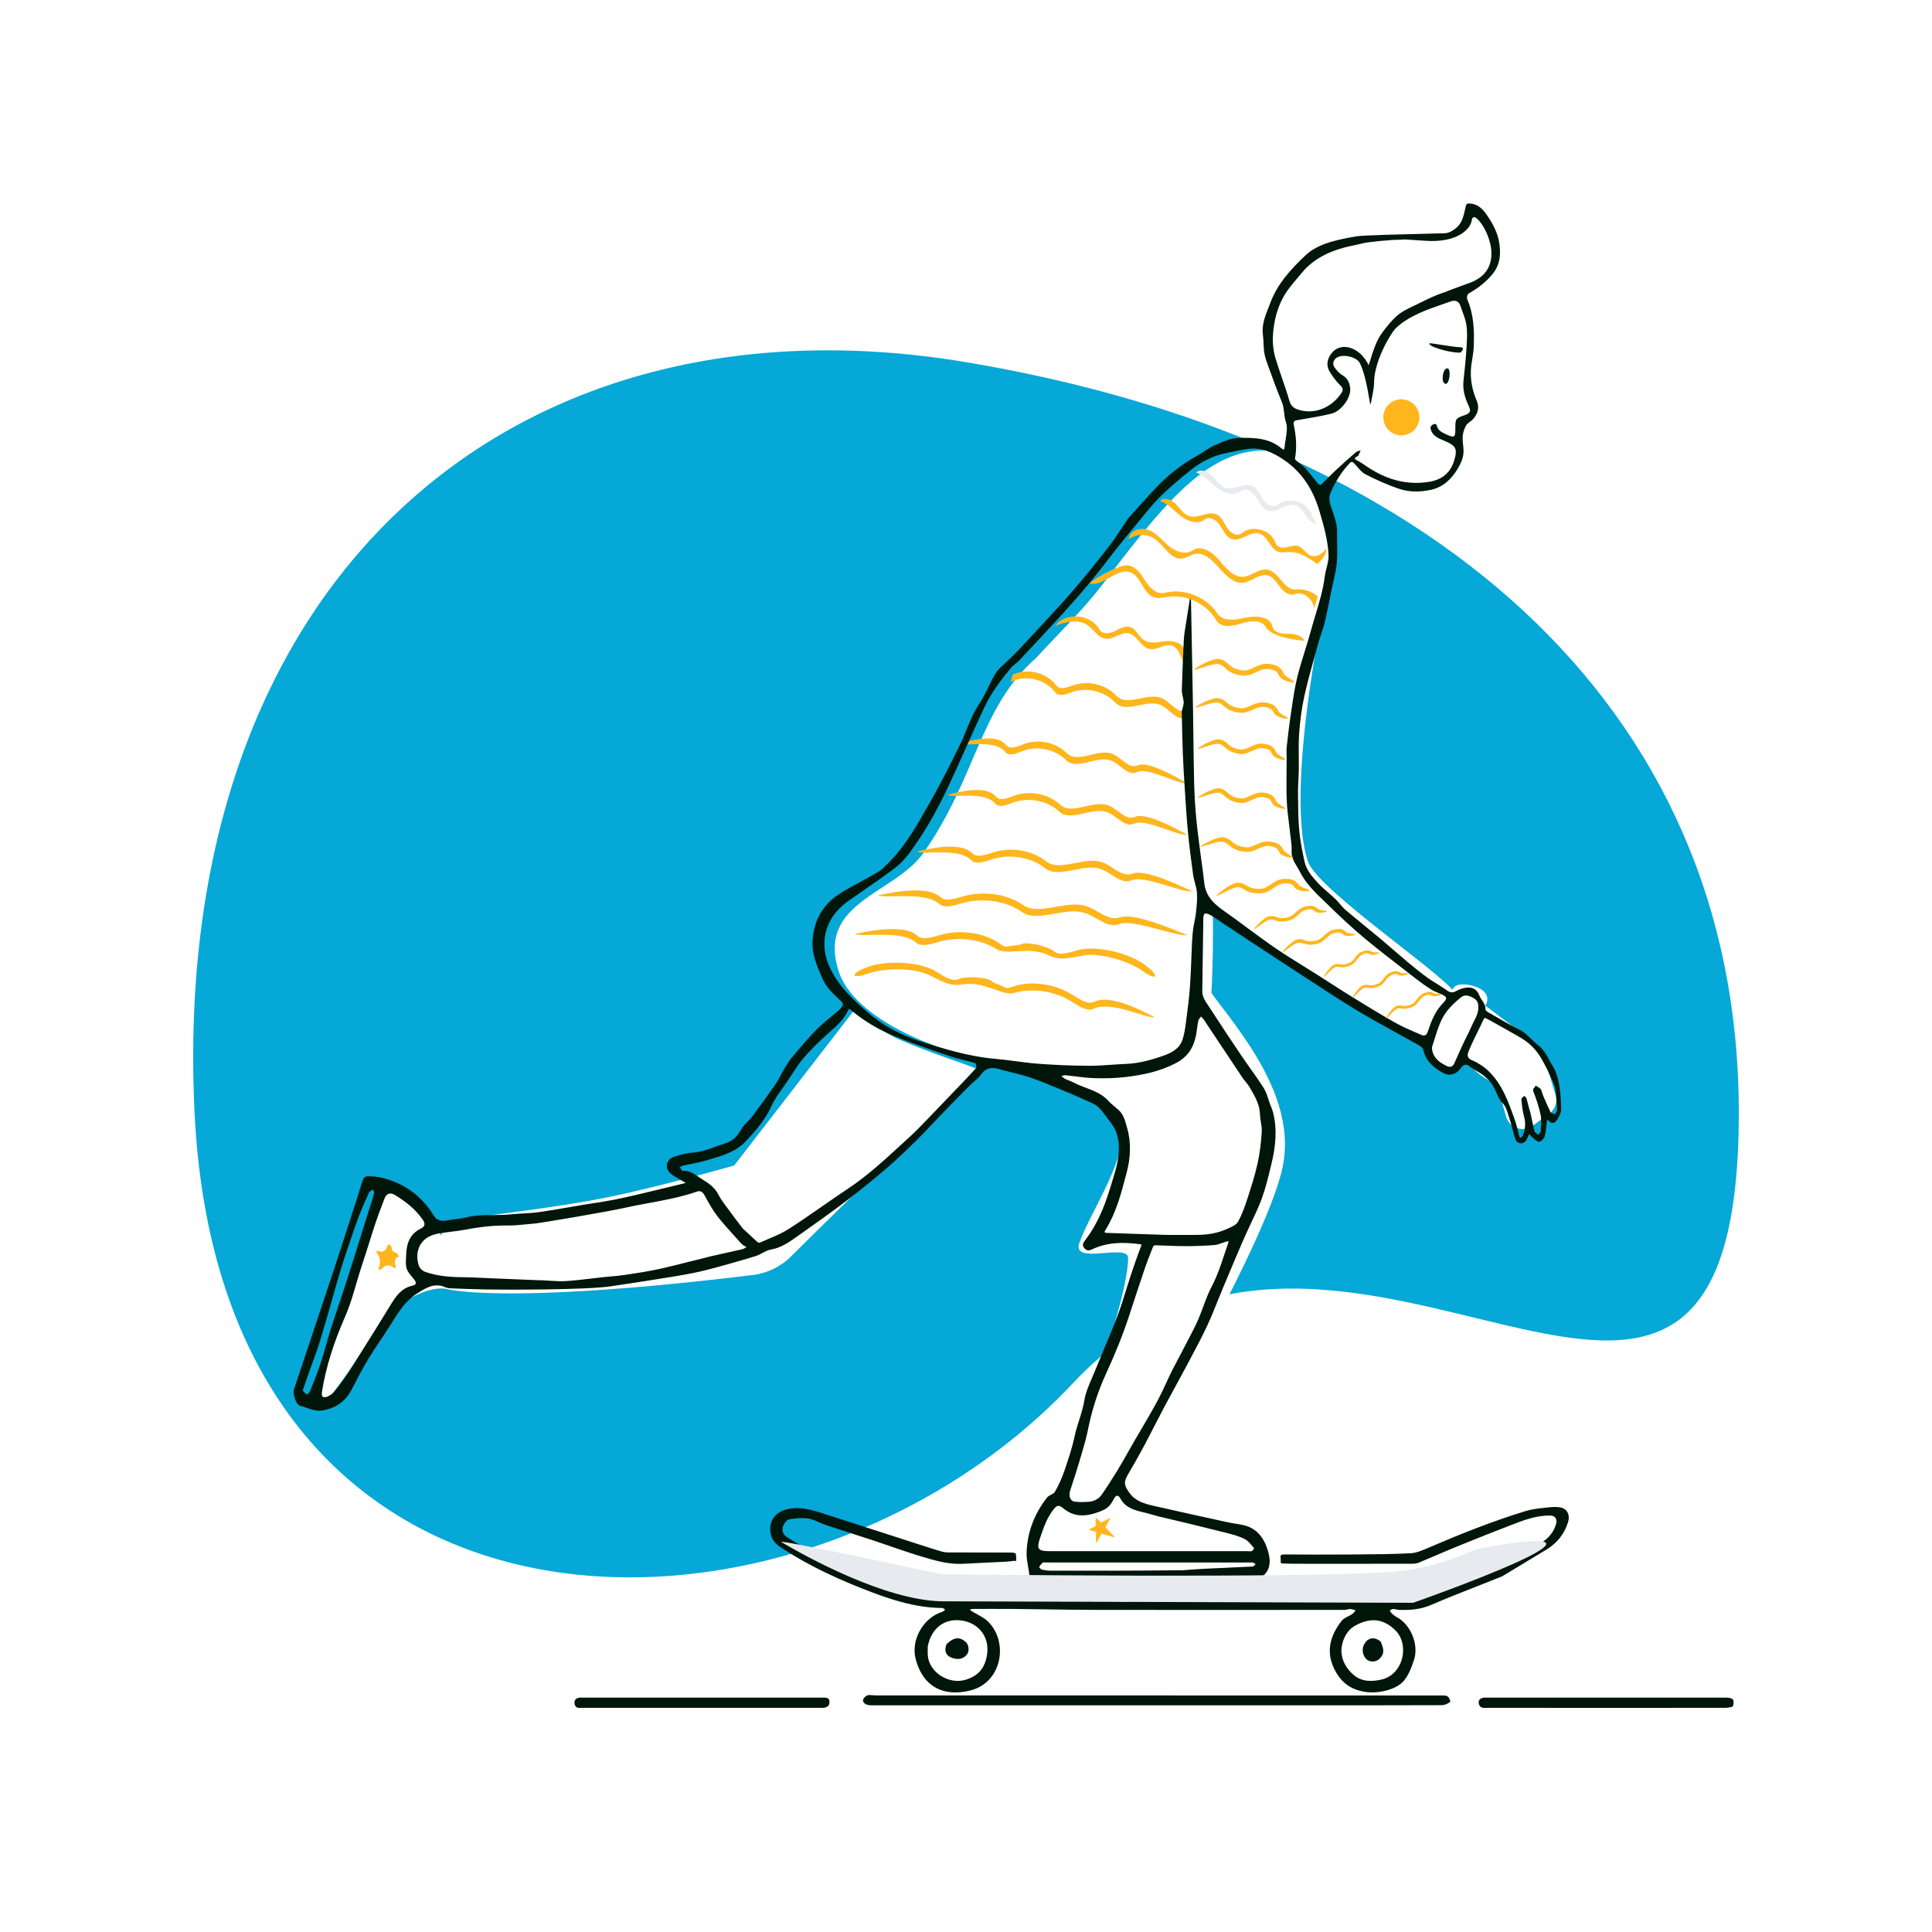 <?xml version="1.0" encoding="UTF-8" standalone="no"?>
<svg
   width="750"
   height="750"
   viewBox="0 0 750 750"
   fill="none"
   version="1.1"
   id="svg4176"
   sodipodi:docname="Run.svg"
   inkscape:version="1.1 (c68e22c387, 2021-05-23)"
   xmlns:inkscape="http://www.inkscape.org/namespaces/inkscape"
   xmlns:sodipodi="http://sodipodi.sourceforge.net/DTD/sodipodi-0.dtd"
   xmlns="http://www.w3.org/2000/svg"
   xmlns:svg="http://www.w3.org/2000/svg">
  <defs
     id="defs4180" />
  <sodipodi:namedview
     id="namedview4178"
     pagecolor="#ffffff"
     bordercolor="#666666"
     borderopacity="1.0"
     inkscape:pageshadow="2"
     inkscape:pageopacity="0.0"
     inkscape:pagecheckerboard="0"
     showgrid="false"
     inkscape:zoom="0.85866667"
     inkscape:cx="375.5823"
     inkscape:cy="374.4177"
     inkscape:window-width="1920"
     inkscape:window-height="1057"
     inkscape:window-x="-8"
     inkscape:window-y="-8"
     inkscape:window-maximized="1"
     inkscape:current-layer="svg4176" />
  <rect
     width="750"
     height="750"
     fill="white"
     id="rect4142" />
  <path
     fill-rule="evenodd"
     clip-rule="evenodd"
     d="M375.267 140.635C551.855 170.299 675 271.088 675 432.01C675 624.894 522.014 424.483 416.524 536.94C311.034 649.396 86.285 652.585 75.535 432.01C65.471 225.526 198.68 110.971 375.267 140.635Z"
     fill="#64FCD9"
     id="path4144"
     style="fill:#05a8d7;fill-opacity:1" />
  <path
     fill-rule="evenodd"
     clip-rule="evenodd"
     d="M285.002 452.454L331.714 392.029L332.787 392.878C339.685 398.302 345.156 401.876 349.199 403.601L350.395 404.108C369.817 412.278 383.171 415.053 381.025 416.972L378.368 419.36C361.202 434.856 337.699 457.389 307.858 486.961C303.771 491.364 298.265 494.189 292.316 494.943L286.162 495.678C225.758 502.829 187.006 503.446 172.806 500.301C169.84 499.644 160.712 501.359 153.82 508.282C143.482 518.666 128.698 543.68 126.215 543.68C122.606 543.68 126.007 527.112 136.418 493.976L137.519 490.126C142.369 473.31 145.859 463.367 147.987 460.297C150.273 457.001 157.995 462.821 171.152 477.758L170.795 479.699C172.503 477.718 174.527 475.61 176.869 473.376L183.085 472.632C205.047 469.966 221.741 467.527 233.167 465.317L234.37 465.081C246.748 462.628 263.626 458.419 285.002 452.454Z"
     fill="white"
     id="path4146" />
  <path
     fill-rule="evenodd"
     clip-rule="evenodd"
     d="M575.889 389.854L593.257 402.942C596.59 405.45 599.035 408.967 600.226 412.967L603.516 423.986C605.064 427.319 603.71 431.28 600.446 432.966L594.312 437.517C590.367 439.553 585.558 437.348 584.521 433.027L581.069 420.747C581.069 420.747 566.433 416.3 564.485 398.88L575.889 389.854Z"
     fill="white"
     id="path4148" />
  <path
     fill-rule="evenodd"
     clip-rule="evenodd"
     d="M492.175 174.893C504.043 175.376 510.007 191.639 513.887 199.679C515.208 202.418 505.913 283.358 502.875 304.07C497.466 340.955 481.118 352.651 470.855 355.162C470.855 355.162 471.47 397.097 467.172 407.535C457.653 430.645 337.17 415.133 325.395 376.506C317.346 350.1 347.259 347.023 358.486 331.102C379.062 301.923 380.129 274.767 402.294 255.341C410.694 246.135 420.446 236.896 428.857 225.785L432.279 221.283C453.672 193.254 469.964 174.658 491.06 174.864L492.175 174.893Z"
     fill="white"
     id="path4150" />
  <path
     fill-rule="evenodd"
     clip-rule="evenodd"
     d="M432.668 245.052C430.703 245.999 427.827 246.294 426.802 244.368C423.584 238.323 413.737 237.492 409.553 242.912C413.569 241.531 418.249 240.214 421.841 242.482C422.84 243.113 423.704 243.997 424.558 244.873C425.982 246.331 427.38 247.763 429.34 247.956C430.797 248.099 432.184 247.485 433.565 246.875C435.046 246.219 436.521 245.568 438.065 245.858C439.78 246.181 440.982 247.545 442.185 248.909C443.384 250.27 444.583 251.63 446.291 251.96C447.689 252.23 449.093 251.729 450.485 251.232C452.041 250.676 453.58 250.126 455.077 250.666C456.864 251.31 457.681 253.152 458.499 254.995C459.312 256.829 460.126 258.664 461.896 259.324C462.945 259.715 464.078 259.574 465.196 259.355L466.306 259.129C468.92 258.609 471.743 258.562 474.135 259.739C476.189 260.75 477.809 262.843 477.941 265.077C477.994 264.595 478.042 264.114 478.083 263.634L478.497 260.914C476.126 258.131 472.4 256.556 468.75 256.798C468.124 256.84 467.499 256.931 466.874 257.023C465.672 257.198 464.473 257.374 463.279 257.192C461.466 256.916 459.624 255.373 459.93 253.566L459.958 253.371C460.29 250.345 456.234 248.609 453.117 248.864C452.455 248.918 451.776 249.006 451.094 249.095C448.495 249.432 445.837 249.778 443.796 248.283C443.007 247.706 442.398 246.898 441.795 246.098C440.95 244.978 440.117 243.873 438.821 243.437C437.389 242.956 435.933 243.461 434.52 244.131L434.051 244.36L432.668 245.052ZM410.062 266.099C411.415 267.915 414.2 266.898 416.35 266.113L416.462 266.072C422.227 263.969 429.173 265.61 433.386 270.071C435.696 272.516 439.114 271.833 442.653 271.125C445.609 270.534 448.65 269.926 451.199 271.112C452.391 271.666 453.497 272.604 454.581 273.523C456.567 275.207 458.479 276.827 460.705 275.91C464.928 274.17 470.11 275.098 473.501 278.143L473.489 279.102L473.474 281.218C470.105 277.842 464.647 276.749 460.237 278.566C458.01 279.484 456.099 277.863 454.112 276.179C453.028 275.26 451.922 274.323 450.73 273.768C448.181 272.582 445.141 273.19 442.184 273.782C438.646 274.489 435.228 275.173 432.918 272.727C428.789 268.355 422.035 266.692 416.341 268.607L415.204 269.014C413.177 269.733 410.808 270.386 409.594 268.756C405.763 263.614 398.071 261.811 392.354 264.716L393.093 261.926L393.431 261.771C399.074 259.285 406.366 261.138 410.062 266.099ZM396.936 289.029C394.817 289.896 392.073 291.019 390.652 289.257C388.063 286.046 382.146 285.812 372.903 288.554C373.61 289.034 375.433 288.986 377.681 288.928C381.915 288.818 387.657 288.669 390.286 291.929C391.562 293.511 393.904 292.768 395.902 291.972L397.022 291.521C402.639 289.389 409.452 290.792 413.745 295.002C416.148 297.357 419.537 296.543 423.046 295.7C425.977 294.996 428.992 294.271 431.585 295.359C432.797 295.867 433.938 296.762 435.057 297.638C437.106 299.245 439.079 300.791 441.268 299.789L441.573 299.655C444.055 298.608 448.821 300.372 453.142 301.972C456.285 303.136 459.192 304.212 460.811 304.055C450.795 298.162 444.403 295.849 441.635 297.116L441.415 297.209C439.312 298.014 437.404 296.518 435.423 294.966C434.304 294.089 433.163 293.194 431.951 292.686C429.358 291.599 426.343 292.323 423.412 293.028C419.903 293.871 416.514 294.685 414.111 292.33C409.73 288.034 402.726 286.661 397.046 288.984L396.936 289.029ZM416.571 386.317C419.111 387.948 422.402 390.06 424.753 388.901C428.904 386.854 436.385 388.67 447.197 394.351L448.236 394.904C447.177 395.099 444.798 394.367 441.865 393.466C436.339 391.767 428.846 389.463 424.497 391.607C422.386 392.648 419.518 391.052 417.116 389.535L415.77 388.681C409.426 384.787 400.855 383.472 394.212 385.309C392.083 386.196 389.117 385.158 385.859 384.018C383.642 383.242 381.29 382.419 378.973 382.121C376.116 381.755 374.645 381.975 373.353 382.168C372.057 382.362 370.942 382.528 368.791 382.048C367.128 381.676 364.47 380.513 360.818 378.56C354.343 375.452 342.869 375.828 336.831 377.989L336.505 378.101C330.049 380.236 330.103 377.897 336.595 375.463L337.087 375.282L337.475 375.148C344.374 372.851 357.151 373.102 363.838 377.391L363.97 377.476C366.511 379.107 369.802 381.219 372.152 380.059L372.326 379.982C373.97 379.306 377.817 379.317 379.009 379.396L379.229 379.415C383.244 379.86 384.116 380.223 385.071 380.919L385.754 381.437L386.145 381.587C387.595 382.152 389.134 382.82 390.762 383.592C391.434 383.532 392.208 383.355 393.123 383.028L393.511 382.894C400.41 380.597 409.752 381.943 416.438 386.232L416.571 386.317ZM386.68 309.257C388.184 311.019 391.087 309.896 393.328 309.029L393.444 308.984C399.453 306.661 406.863 308.034 411.498 312.33C414.04 314.685 417.625 313.871 421.337 313.028C424.439 312.323 427.628 311.599 430.371 312.686C431.653 313.194 432.861 314.089 434.044 314.966C436.14 316.518 438.159 318.014 440.383 317.209L440.616 317.116C443.544 315.849 450.307 318.162 460.903 324.055C459.19 324.212 456.115 323.136 452.79 321.972C448.219 320.372 443.176 318.608 440.551 319.655L440.228 319.789C437.912 320.791 435.825 319.245 433.657 317.638C432.474 316.762 431.266 315.867 429.984 315.359C427.241 314.271 424.051 314.996 420.95 315.7C417.238 316.543 413.652 317.357 411.111 315.002C406.569 310.792 399.361 309.389 393.419 311.521L392.234 311.972C390.12 312.768 387.643 313.511 386.293 311.929C383.511 308.669 377.437 308.818 372.957 308.928C370.579 308.986 368.651 309.034 367.903 308.554C377.682 305.812 383.941 306.046 386.68 309.257ZM385.155 331.029C382.577 331.896 379.237 333.019 377.507 331.257C374.355 328.046 367.154 327.812 355.903 330.554C356.763 331.034 358.982 330.986 361.718 330.928C366.872 330.818 373.861 330.669 377.061 333.929C378.614 335.511 381.465 334.768 383.897 333.972L385.26 333.521C392.097 331.389 400.389 332.792 405.616 337.002C408.539 339.357 412.665 338.543 416.936 337.7C420.504 336.996 424.174 336.271 427.329 337.359C428.805 337.867 430.194 338.762 431.555 339.638C434.05 341.245 436.451 342.791 439.116 341.789L439.487 341.655C442.507 340.608 448.309 342.372 453.568 343.972C457.394 345.136 460.933 346.212 462.903 346.055C450.712 340.162 442.931 337.849 439.562 339.116L439.294 339.209C436.735 340.014 434.412 338.518 432.001 336.966C430.64 336.089 429.25 335.194 427.775 334.686C424.619 333.599 420.949 334.323 417.381 335.028C413.11 335.871 408.985 336.685 406.061 334.33C400.728 330.034 392.203 328.661 385.289 330.984L385.155 331.029ZM365.131 348.257C367.072 350.019 370.817 348.896 373.709 348.029L373.859 347.984C381.613 345.661 391.174 347.034 397.155 351.33C400.434 353.685 405.061 352.871 409.85 352.028C413.852 351.323 417.968 350.599 421.507 351.686C423.162 352.194 424.72 353.089 426.246 353.966C428.95 355.518 431.556 357.014 434.425 356.209L434.726 356.116C438.505 354.849 447.231 357.162 460.903 363.055C458.693 363.212 454.725 362.136 450.434 360.972C444.536 359.372 438.029 357.608 434.642 358.655L434.226 358.789C431.237 359.791 428.544 358.245 425.747 356.638C424.22 355.762 422.662 354.867 421.007 354.359C417.468 353.271 413.352 353.996 409.351 354.7C404.561 355.543 399.934 356.357 396.655 354.002C390.794 349.792 381.494 348.389 373.827 350.521L372.298 350.972C369.57 351.768 366.374 352.511 364.632 350.929C361.042 347.669 353.204 347.818 347.425 347.928C344.356 347.986 341.868 348.034 340.903 347.554C353.521 344.812 361.597 345.046 365.131 348.257ZM364.709 363.029C361.817 363.896 358.072 365.019 356.131 363.257C352.597 360.046 344.521 359.812 331.903 362.554C332.868 363.034 335.356 362.986 338.425 362.928C344.204 362.818 352.042 362.669 355.632 365.929C357.374 367.511 360.57 366.768 363.298 365.972L364.827 365.521C371.999 363.527 380.6 364.626 386.479 368.222C388.282 369.662 391.418 369.481 394.865 369.283C397.21 369.149 399.698 369.006 402.007 369.359C404.854 369.794 406.208 370.411 407.396 370.952C408.589 371.496 409.614 371.963 411.815 372.094C414.367 372.246 420.44 370.94 420.44 370.94C427.521 369.736 438.446 373.261 443.655 377.002L443.938 377.2C449.694 381.126 450.174 378.653 444.155 374.33L443.819 374.094C437.821 369.984 425.469 366.704 417.859 368.984L417.709 369.029C414.817 369.896 411.072 371.019 409.131 369.257C407.779 368.028 403.359 366.831 402.507 366.686C398.003 365.918 397.392 366.159 396.025 366.696C395.915 366.739 395.8 366.785 395.677 366.831L395.26 366.868C393.71 367.012 392.047 367.23 390.269 367.523C389.639 367.28 388.944 366.896 388.155 366.33L387.819 366.094C381.821 361.984 372.469 360.704 364.859 362.984L364.709 363.029Z"
     fill="#FFB61D"
     id="path4152" />
  <path
     fill-rule="evenodd"
     clip-rule="evenodd"
     d="M488.346 187.069C505.218 187.127 518.533 201.44 517.395 218.29C517.395 218.29 497.721 303.879 507.693 334.301C511.551 346.07 567.248 382.694 564.894 386.456L557.034 405.288C554.241 409.745 468.753 352.561 468.753 352.561C460.552 346.05 459.027 216.607 459.027 216.607C458.865 200.305 472.058 187.011 488.346 187.069Z"
     fill="white"
     id="path4154" />
  <path
     d="M576.898 389.854L566.852 410.541L566.651 411.094C565.815 413.237 562.62 414.549 562.21 414.654L562.149 414.654L556.216 411.143C555.537 410.573 555.164 407.369 555.883 404.39L556.052 403.764C556.052 403.764 560.755 387.242 564.651 383.07C566.923 380.637 580.045 383.07 576.898 389.854Z"
     fill="white"
     id="path4156" />
  <path
     fill-rule="evenodd"
     clip-rule="evenodd"
     d="M433.779 580.631H409.794C409.794 580.631 437.943 507.55 437.943 488.373C437.943 482.424 415.816 491.386 419.026 482.424C423.44 470.102 438.712 448.065 434.951 437.003C431.017 425.435 416.343 421.243 403.564 416.555C401.115 415.656 445.784 418.758 458.036 409.012C474.197 396.156 461.075 367.765 465.416 377.776C470.652 389.853 504.68 420.154 497.935 452.965C491.364 484.93 433.779 580.631 433.779 580.631Z"
     fill="white"
     id="path4158" />
  <path
     fill-rule="evenodd"
     clip-rule="evenodd"
     d="M425.464 594.723L422.909 593.875C422.826 593.847 422.816 593.734 422.893 593.692L425.332 592.367V589.342C425.332 589.256 425.433 589.21 425.498 589.266L427.514 591.038L430.861 589.275C430.948 589.229 431.043 589.325 430.995 589.412L429.1 592.87L432.694 596.625C432.765 596.699 432.692 596.819 432.594 596.791L427.642 595.362L425.651 598.87C425.601 598.959 425.464 598.923 425.464 598.82V596.961V594.723Z"
     fill="#FFB61D"
     id="path4160" />
  <path
     fill-rule="evenodd"
     clip-rule="evenodd"
     d="M364.662 433.437C363.619 434.519 362.588 435.614 361.558 436.709L361.557 436.71L361.557 436.71L361.557 436.71L361.557 436.711L361.556 436.711L361.556 436.711L361.556 436.711C359.607 438.782 357.659 440.852 355.628 442.838C351.825 446.557 347.985 450.254 343.95 453.713C338.944 458.003 333.815 462.161 328.569 466.153C322.632 470.67 316.553 475.004 310.447 479.29C310.277 479.409 310.107 479.529 309.937 479.65C309.788 479.755 309.64 479.86 309.491 479.966L309.488 479.968L309.484 479.971L309.476 479.976C306.362 482.185 303.249 484.393 299.248 485.075C298.105 485.27 297.036 485.843 295.96 486.42C295.104 486.879 294.243 487.34 293.338 487.615C287.097 489.507 280.823 491.309 274.511 492.943C270.635 493.947 266.678 494.663 262.73 495.351C260.273 495.779 246.199 498.016 236.836 499.374C227.474 500.733 196.509 500.733 188.778 500.572C184.44 500.482 180.103 500.332 175.767 500.166C175.693 500.163 175.618 500.16 175.543 500.158C174.66 500.126 173.721 500.093 172.953 499.745C168.694 497.815 165.399 499.917 162.06 502.046L161.82 502.199C157.436 504.992 154.753 509.193 152.102 513.496C150.693 515.782 149.201 518.016 147.708 520.251L147.708 520.251L147.708 520.252C146.102 522.656 144.496 525.06 142.995 527.529C141.007 530.797 139.235 534.199 137.464 537.597C137.146 538.208 136.827 538.819 136.508 539.429C134.167 543.898 130.655 546.497 125.617 547.459C123.113 547.937 120.968 547.193 118.828 546.452L118.828 546.451C118.035 546.177 117.243 545.902 116.433 545.69C114.848 545.275 113.571 540.993 114.136 539.299C115.786 534.353 117.439 529.408 119.092 524.463L119.093 524.459C122.547 514.127 126.001 503.794 129.424 493.451C131.816 486.228 134.15 478.986 136.485 471.743C137.145 469.698 137.804 467.652 138.465 465.607C138.779 464.633 139.078 463.654 139.377 462.676L139.377 462.675C139.873 461.051 140.368 459.428 140.935 457.83C141.121 457.307 141.889 456.661 142.412 456.64C146.19 456.489 149.817 457.414 153.262 458.828C159.777 461.502 164.79 466.011 168.47 472.014C169.446 473.605 171.149 474.178 173.297 473.799C174.333 473.616 175.379 473.478 176.424 473.34L176.425 473.34L176.425 473.34L176.426 473.339L176.426 473.339L176.427 473.339L176.427 473.339L176.427 473.339C178.023 473.128 179.617 472.918 181.175 472.548C184.642 471.725 188.151 471.697 191.66 471.67C193.919 471.652 196.177 471.634 198.424 471.404C199.968 471.245 201.52 471.155 203.072 471.065H203.073C205.145 470.944 207.216 470.824 209.266 470.542C212.996 470.029 216.708 469.382 220.42 468.735C222.18 468.428 223.939 468.122 225.701 467.83C227.124 467.593 228.55 467.37 229.976 467.147L229.977 467.147L229.979 467.147L229.98 467.146L229.982 467.146L229.983 467.146L229.985 467.146L229.986 467.146C232.739 466.715 235.492 466.284 238.228 465.759C241.726 465.088 245.197 464.269 248.666 463.45L248.666 463.45L248.667 463.45L248.667 463.45L248.668 463.45L248.699 463.442C249.107 463.346 249.515 463.25 249.923 463.153C253.592 462.29 257.254 461.399 260.917 460.507C262.456 460.133 263.994 459.758 265.534 459.386C265.698 459.346 265.862 459.304 266.026 459.262C266.103 459.242 266.18 459.222 266.257 459.203C266.173 459.158 266.089 459.115 266.005 459.071L266.004 459.071C265.823 458.977 265.641 458.883 265.468 458.776C264.935 458.447 264.386 458.136 263.837 457.826C262.584 457.116 261.33 456.406 260.263 455.48C257.865 453.4 258.685 449.942 261.733 449.021C264.057 448.319 266.453 447.615 268.852 447.454C272.085 447.237 275.03 446.163 277.979 445.088C279.164 444.656 280.349 444.224 281.553 443.848C284.395 442.958 286.101 441.286 287.528 438.727C288.215 437.494 289.222 436.448 290.234 435.398C290.946 434.659 291.66 433.917 292.267 433.106C295.41 428.906 298.465 424.637 301.44 420.316C302.073 419.397 302.581 418.393 303.089 417.388C303.477 416.62 303.866 415.852 304.311 415.12C305.355 413.403 306.418 411.666 307.707 410.137L307.876 409.937L307.876 409.937C310.834 406.43 313.801 402.912 317.017 399.65C318.771 397.872 320.707 396.274 322.643 394.675C323.557 393.92 324.472 393.165 325.368 392.391C325.82 392 326.254 391.577 326.634 391.117C327.286 390.327 327.555 389.67 326.571 388.737C326.314 388.493 326.056 388.251 325.798 388.008C323.227 385.591 320.631 383.15 319.226 379.805C319.079 379.455 318.93 379.104 318.781 378.753C317.653 376.09 316.514 373.402 315.872 370.614C315.008 366.86 315.357 363.039 316.476 359.257C318.041 353.964 321.319 349.954 325.759 347.076C328.497 345.301 331.378 343.748 334.26 342.196L334.26 342.195L334.261 342.195L334.261 342.195L334.261 342.195L334.262 342.195L334.262 342.194L334.262 342.194L334.263 342.194C336.399 341.043 338.535 339.892 340.615 338.65C342.222 337.689 343.597 336.291 344.939 334.928L345.071 334.793C345.155 334.708 345.239 334.623 345.323 334.538C351.362 328.428 355.57 321.035 359.763 313.668L359.767 313.661C360.211 312.881 360.655 312.101 361.101 311.322C365.154 304.251 368.79 296.933 372.415 289.627C373.458 287.523 374.353 285.346 375.248 283.168L375.248 283.168L375.248 283.167L375.248 283.167L375.248 283.167L375.248 283.167L375.248 283.166L375.248 283.166C376.039 281.24 376.831 279.314 377.725 277.439C378.432 275.956 379.303 274.554 380.176 273.15C380.816 272.119 381.458 271.088 382.034 270.023C382.654 268.879 383.219 267.704 383.784 266.53C384.64 264.751 385.496 262.973 386.536 261.31C387.279 260.121 388.358 259.141 389.435 258.163L389.435 258.163L389.435 258.162L389.435 258.162L389.436 258.162L389.436 258.162L389.436 258.161L389.437 258.161C389.887 257.752 390.337 257.343 390.762 256.919C391.292 256.39 391.832 255.871 392.371 255.351C392.934 254.809 393.497 254.267 394.05 253.715C395.024 252.741 395.986 251.753 396.919 250.741C398.704 248.803 400.499 246.873 402.295 244.944L402.299 244.939L402.303 244.934L402.308 244.93L402.312 244.925L402.316 244.921L402.32 244.916L402.321 244.915L402.322 244.915C406.769 240.134 411.217 235.354 415.518 230.445C420.557 224.692 425.351 218.715 430.059 212.686C431.932 210.289 433.619 207.746 435.307 205.204L435.309 205.202C436.059 204.071 436.81 202.939 437.577 201.821C437.601 201.787 437.623 201.75 437.643 201.713L437.658 201.684C437.67 201.663 437.681 201.641 437.692 201.62L437.692 201.619C437.743 201.521 437.794 201.423 437.866 201.343C439.085 200 440.292 198.644 441.498 197.289L441.498 197.289L441.499 197.288L441.499 197.288L441.499 197.288L441.499 197.288L441.499 197.288L441.5 197.287C444.332 194.105 447.164 190.922 450.161 187.903C454.608 183.423 459.702 179.708 465.232 176.614C466.075 176.142 466.888 175.607 467.7 175.072C468.979 174.229 470.256 173.388 471.644 172.801C471.971 172.663 472.301 172.521 472.633 172.378C475.284 171.239 478.063 170.045 480.799 169.989C486.573 169.871 492.574 169.936 497.421 174.017C498.339 174.791 498.584 174.608 498.67 173.574C498.753 172.587 498.921 171.569 499.088 170.552C499.479 168.182 499.87 165.81 499.189 163.804C498.777 162.591 498.634 161.368 498.491 160.154C498.33 158.782 498.17 157.423 497.626 156.109C495.809 151.718 494.187 147.245 492.566 142.774L492.566 142.774L492.566 142.773L492.566 142.773L492.565 142.773L492.565 142.773L492.565 142.772L492.564 142.77L492.553 142.737L492.192 141.744C492.072 141.413 491.952 141.083 491.832 140.752C491.324 139.356 490.912 137.89 490.723 136.422C490.589 135.372 490.544 134.311 490.498 133.25V133.249C490.452 132.161 490.406 131.072 490.263 129.997C489.754 126.169 491.081 122.806 492.413 119.429L492.413 119.428C492.656 118.812 492.899 118.195 493.132 117.576C495.963 110.021 501.267 104.307 506.993 98.941C511.923 94.321 520.091 92.868 526.696 91.729C529.135 91.308 546.26 90.905 555.303 90.693L555.304 90.693C558.255 90.624 560.345 90.574 560.784 90.552C562.567 90.458 563.775 89.629 564.983 88.738C567.477 86.899 568.117 84.047 568.747 81.241C568.809 80.965 568.871 80.689 568.934 80.414C568.95 80.347 568.964 80.282 568.978 80.218V80.218C569.141 79.482 569.255 78.967 570.361 79.004C574.054 79.128 575.953 81.539 577.762 84.295C579.798 87.398 581.448 90.634 582.014 94.333C582.703 98.836 582.333 103.02 579.13 106.728C576.526 109.745 573.494 112.05 570.069 113.985C569.614 114.242 569.327 115.602 569.579 116.182C572.16 122.136 572.352 128.412 572.1 134.712C572.038 136.242 571.791 137.763 571.543 139.285L571.543 139.285C571.308 140.727 571.073 142.169 570.997 143.618C570.778 147.776 571.628 151.774 573.295 155.641C574.427 158.264 573.632 160.748 571.735 162.81C571.41 163.163 571.005 163.459 570.604 163.752C570.039 164.164 569.48 164.571 569.162 165.127C568.441 166.384 567.939 167.896 567.822 169.337C567.732 170.439 567.851 171.556 567.969 172.675V172.675V172.676V172.676V172.676V172.677V172.677V172.678C568.043 173.374 568.117 174.07 568.141 174.766C568.234 177.441 567.217 179.729 565.844 182.014C563.36 186.147 560.082 189.188 555.325 190.183C551.249 191.036 547.016 191.087 543.08 189.745C538.611 188.222 534.254 186.273 530.049 184.116C528.855 183.504 527.91 182.404 526.965 181.304C526.543 180.812 526.12 180.321 525.675 179.873C525.017 179.21 524.684 179.017 523.809 179.944C520.684 183.254 518.412 187.015 516.576 191.167C515.562 193.458 516.219 195.342 516.919 197.348L517.001 197.584L517.098 197.864L517.201 198.157C518.171 200.934 519.137 203.698 519.062 206.738C519.024 208.244 519.053 209.755 519.083 211.265C519.129 213.651 519.175 216.035 518.959 218.396C518.727 220.923 518.16 223.419 517.593 225.914L517.593 225.915C517.365 226.919 517.137 227.922 516.931 228.928C516.712 229.995 516.497 231.064 516.283 232.133L516.283 232.133L516.283 232.134L516.283 232.134L516.283 232.135L516.283 232.135L516.282 232.135L516.282 232.136C515.634 235.368 514.986 238.601 514.211 241.803C513.852 243.285 513.359 244.734 512.866 246.184C512.463 247.37 512.059 248.557 511.729 249.763C511.347 251.158 510.959 252.553 510.572 253.947L510.57 253.953C509.063 259.383 507.554 264.814 506.333 270.309C505.288 275.014 504.685 279.854 504.334 284.667C504.114 287.675 504.148 290.701 504.181 293.728V293.729V293.729V293.73V293.73V293.73V293.731V293.731C504.199 295.405 504.217 297.08 504.193 298.752C504.175 300.015 504.109 301.278 504.043 302.541L504.043 302.543V302.543V302.544V302.545V302.546V302.547V302.548V302.549C503.96 304.153 503.876 305.757 503.89 307.36C503.893 307.729 503.896 308.098 503.899 308.467L503.904 309.283V309.283C503.932 313.524 503.96 317.772 504.333 321.986C504.705 326.19 505.502 330.379 506.424 334.504C507.181 337.893 509.504 340.511 511.81 342.967C513.01 344.246 514.34 345.399 515.672 346.554L515.673 346.555L515.674 346.556L515.675 346.557L515.676 346.557L515.677 346.558L515.677 346.559L515.678 346.56C516.607 347.365 517.537 348.171 518.423 349.021C519.031 349.604 519.578 350.254 520.125 350.903L520.125 350.903C520.805 351.71 521.484 352.516 522.277 353.191C524.866 355.393 527.498 357.543 530.131 359.693C532.129 361.325 534.126 362.956 536.105 364.61C537.879 366.094 539.627 367.609 541.375 369.124L541.377 369.126C543.143 370.657 544.909 372.187 546.702 373.685C549.154 375.733 551.64 377.753 554.237 379.609C555.46 380.483 556.74 381.276 558.021 382.069C559.345 382.889 560.669 383.709 561.93 384.619C563.443 385.71 564.616 385.096 565.783 384.485C566.185 384.274 566.586 384.064 567 383.924C570.364 382.788 573.024 383.217 574.286 386.452C574.539 387.1 574.925 387.682 575.313 388.269C576.019 389.335 576.734 390.414 576.672 391.919C576.653 392.391 577.67 392.953 578.54 393.434C578.649 393.494 578.756 393.553 578.858 393.61C578.951 393.662 579.04 393.713 579.124 393.763C581.686 395.274 584.28 396.734 586.874 398.191C587.428 398.501 588.001 398.785 588.573 399.068C589.674 399.613 590.774 400.158 591.73 400.892C592.705 401.639 593.59 402.504 594.474 403.369C595.361 404.236 596.248 405.103 597.226 405.852C599.239 407.393 600.38 409.514 601.514 411.623C601.93 412.397 602.346 413.169 602.803 413.911C604.067 415.958 604.796 418.47 605.216 420.872C605.782 424.108 606.013 427.437 605.999 430.725C605.993 432.099 605.16 433.574 604.395 434.812C603.571 436.147 602.335 436.337 601.144 435.047C601.046 434.942 600.909 434.872 600.772 434.803L600.743 434.789L600.711 434.772C600.668 434.75 600.626 434.728 600.585 434.703C600.556 434.958 600.533 435.214 600.498 435.467C600.422 436.02 600.361 436.577 600.3 437.134C600.151 438.506 600.002 439.877 599.617 441.179C599.359 442.051 598.239 443.204 597.462 443.241C596.866 443.27 596.238 442.714 595.617 442.165L595.617 442.164L595.616 442.164L595.616 442.164C595.367 441.943 595.119 441.724 594.874 441.544C594.635 441.367 594.432 441.138 594.231 440.912L594.167 440.84C593.986 440.637 593.835 440.407 593.67 440.189C593.635 440.263 593.6 440.338 593.565 440.412L593.559 440.426L593.498 440.557C593.468 440.621 593.438 440.685 593.407 440.749C593.375 440.815 593.343 440.881 593.31 440.946C593.271 441.022 593.234 441.101 593.198 441.18C593.131 441.329 593.067 441.482 593.003 441.635L593.003 441.636L593.003 441.637L593.002 441.638L593.002 441.638C592.782 442.168 592.562 442.697 592.182 443.059C590.716 444.455 588.745 443.911 588.14 441.95C587.826 440.931 587.565 439.894 587.304 438.858C586.942 437.422 586.581 435.987 586.079 434.603C585.872 434.031 585.701 433.449 585.53 432.866C585.03 431.161 584.53 429.454 583.126 428.017C582.115 426.983 581.496 425.557 580.881 424.137C580.641 423.584 580.402 423.032 580.14 422.505C578.565 419.333 575.963 417.259 572.953 415.585C572.134 415.129 571.32 414.628 570.609 414.024C569.031 412.684 567.938 413.414 566.979 414.778C565.393 417.033 562.764 417.863 560.319 416.565C556.573 414.575 553.513 411.961 552.495 407.484C552.307 406.656 551.084 405.925 550.187 405.419C547.489 403.898 544.775 402.404 542.061 400.911L542.059 400.91L542.058 400.91L542.056 400.909L542.055 400.908L542.053 400.907L542.052 400.906L542.051 400.905C537.553 398.431 533.056 395.957 528.634 393.355C523.115 390.107 517.737 386.612 512.364 383.119L512.363 383.118L512.36 383.117C511.82 382.765 511.28 382.414 510.739 382.063C502.263 376.559 493.819 371.006 485.375 365.454C483.724 364.368 482.072 363.282 480.421 362.196C478.568 360.978 476.728 359.741 474.887 358.504C473.604 357.641 472.321 356.779 471.034 355.923C470.519 355.58 469.975 355.272 469.417 355.008C467.751 354.221 467.262 354.505 467.129 356.291C467.124 356.358 467.129 356.425 467.128 356.491C467.093 358.984 467.058 361.476 467.023 363.968C466.926 370.886 466.829 377.803 466.726 384.721C466.694 386.925 467.848 388.615 468.987 390.281C469.217 390.618 469.447 390.955 469.666 391.294C473.68 397.512 477.777 403.676 481.916 409.811C483.05 411.493 484.225 413.147 485.4 414.802L485.401 414.802L485.401 414.803L485.402 414.804L485.403 414.805L485.403 414.806L485.404 414.807L485.404 414.807C487.179 417.306 488.954 419.805 490.586 422.394C491.414 423.707 491.908 425.232 492.402 426.755C492.619 427.424 492.836 428.093 493.081 428.744C493.193 429.041 493.311 429.336 493.429 429.632L493.429 429.632C493.746 430.428 494.064 431.225 494.264 432.05C495.875 438.719 495.149 445.337 493.556 451.883C493.449 452.32 493.343 452.759 493.237 453.198C492.248 457.286 491.254 461.394 489.81 465.325C488.653 468.478 487.208 471.524 485.762 474.571L485.76 474.575L485.76 474.575L485.76 474.575L485.76 474.576L485.759 474.576L485.759 474.576L485.759 474.577C485.064 476.042 484.368 477.508 483.705 478.986C482.545 481.57 481.423 484.171 480.315 486.778C478.436 491.197 476.566 495.621 474.719 500.053C474.048 501.663 473.4 503.282 472.751 504.901C471.453 508.143 470.155 511.384 468.679 514.542C466.554 519.091 464.192 523.53 461.832 527.967L461.832 527.967C461.493 528.604 461.155 529.241 460.817 529.878C459.343 532.657 457.832 535.415 456.321 538.174L456.318 538.18C454.856 540.849 453.394 543.519 451.966 546.206C450.662 548.658 449.394 551.129 448.125 553.599C446.769 556.241 445.412 558.882 444.014 561.5C442.027 565.219 439.944 568.889 437.801 572.519C436.018 575.541 436.534 576.949 438.598 579.732C440.836 582.749 444.313 583.758 447.761 584.545C457.208 586.703 466.675 588.773 476.141 590.842L476.145 590.843L476.148 590.844L476.152 590.845L476.156 590.846L476.16 590.846L476.164 590.847L476.169 590.849L476.657 590.955C477.612 591.164 478.579 591.32 479.545 591.475L479.546 591.475C480.633 591.65 481.719 591.825 482.788 592.075C488.127 593.325 490.807 597.253 492.235 602.125C493.149 605.243 493.418 608.59 490.936 611.18C489.998 612.159 488.285 612.886 486.923 612.891C469.366 612.95 451.809 612.96 434.252 612.969H434.089C423.084 612.976 412.078 612.982 401.073 613C399.784 613.002 399.691 612.615 399.593 611.482C399.494 610.329 399.288 609.178 399.084 608.029C398.783 606.341 398.483 604.658 398.52 602.978C398.698 594.906 401.527 587.676 406.476 581.328C406.833 580.87 407.412 580.567 407.984 580.267C408.62 579.934 409.246 579.606 409.545 579.077C410.988 576.525 412.226 573.811 413.174 571.034C414.693 566.586 416.203 562.097 417.177 557.51C417.625 555.403 418.272 553.361 418.919 551.316C419.723 548.776 420.529 546.232 420.954 543.558C421.404 540.734 422.578 538.014 423.744 535.31L423.744 535.31C424.106 534.471 424.467 533.633 424.806 532.795C425.962 529.934 427.156 527.088 428.35 524.242C430.205 519.82 432.06 515.398 433.772 510.921C434.993 507.73 436.004 504.46 437.016 501.189L437.016 501.189L437.017 501.188L437.017 501.187L437.017 501.187L437.017 501.186L437.017 501.186L437.017 501.185C437.595 499.319 438.172 497.454 438.788 495.602C440.092 491.682 441.417 487.764 442.912 483.915C443.247 483.05 443.06 483.036 442.587 482.998C442.5 482.991 442.402 482.984 442.296 482.97C435.992 482.132 429.78 482.205 423.9 485.012C422.611 485.627 421.705 485.499 420.852 484.428C419.98 483.334 420.434 482.537 421.205 481.533C425.801 475.548 428.655 468.732 430.844 461.541C431.074 460.787 431.31 460.035 431.546 459.284L431.546 459.284C432.968 454.752 434.386 450.234 434.348 445.419C434.318 441.77 433.419 438.498 430.911 435.446C430.36 434.776 429.854 434.073 429.35 433.374L429.349 433.373C427.844 431.285 426.36 429.226 423.779 428.148C422.472 427.603 421.183 427.016 419.894 426.428L419.891 426.427L419.89 426.426L419.889 426.426L419.888 426.425L419.887 426.425L419.886 426.424L419.885 426.424L419.884 426.423C418.545 425.813 417.205 425.202 415.846 424.639C414.811 424.211 413.777 423.778 412.743 423.346C408.669 421.641 404.593 419.936 400.435 418.463C397.911 417.568 395.296 416.928 392.681 416.287L392.68 416.287L392.679 416.287L392.678 416.287L392.677 416.286L392.676 416.286L392.675 416.286L392.674 416.285C391.488 415.995 390.302 415.705 389.124 415.391C388.892 415.329 388.663 415.256 388.434 415.183C388.308 415.143 388.183 415.103 388.057 415.064C387.999 415.047 387.941 415.03 387.883 415.013C385.196 414.246 382.85 414.379 381.025 416.972C380.225 418.109 379.125 419.035 377.973 420.006C377.744 420.199 377.513 420.394 377.282 420.592C372.942 424.873 368.794 429.147 364.662 433.437ZM463.156 360.772C463.288 359.821 463.477 358.876 463.666 357.931C463.897 356.773 464.128 355.615 464.254 354.445L464.289 354.118L464.29 354.117C464.56 351.61 464.834 349.067 464.655 346.573C464.563 345.281 464.219 344.012 463.875 342.739C463.595 341.708 463.316 340.675 463.169 339.627C462.397 334.12 461.702 328.597 461.167 323.062C460.702 318.249 460.391 313.421 460.081 308.594C460.038 307.918 459.994 307.242 459.95 306.566C459.637 301.747 459.347 296.925 459.158 292.101C458.978 287.475 458.888 282.846 458.799 278.217V278.216C458.786 277.567 458.773 276.919 458.761 276.271C458.755 275.979 458.854 275.688 458.954 275.394C459.018 275.207 459.082 275.019 459.119 274.829C459.141 274.718 459.165 274.606 459.191 274.493L459.213 274.4L459.232 274.318L459.262 274.193L459.264 274.184C459.407 273.588 459.55 272.989 459.497 272.41C459.439 271.773 459.296 271.138 459.153 270.505L459.153 270.505C458.959 269.646 458.765 268.791 458.787 267.937C458.929 262.282 459.184 256.629 459.44 250.976L459.44 250.975C459.477 250.141 459.515 249.307 459.552 248.473C459.607 247.258 459.763 246.043 459.948 244.84C460.471 241.44 461.015 238.043 461.559 234.645L461.743 233.5L461.939 232.271C461.983 231.995 462.043 231.721 462.102 231.447C462.129 231.32 462.157 231.193 462.183 231.066C462.193 231.153 462.204 231.239 462.216 231.326C462.224 231.381 462.231 231.436 462.239 231.49C462.282 231.794 462.325 232.098 462.331 232.402C462.456 238.738 462.573 245.074 462.691 251.41L462.735 253.831C462.775 255.962 462.816 258.092 462.857 260.223L462.857 260.249C462.954 265.319 463.051 270.389 463.131 275.46C463.184 278.822 463.225 282.184 463.267 285.547C463.342 291.66 463.417 297.774 463.562 303.886C463.669 308.445 463.959 313.006 464.364 317.549C464.66 320.883 465.094 324.204 465.527 327.525L465.528 327.531L465.528 327.534L465.528 327.537L465.529 327.54L465.529 327.543L465.529 327.545C465.666 328.592 465.802 329.638 465.935 330.685C466.121 332.158 466.323 333.629 466.526 335.1L466.527 335.103C466.881 337.673 467.235 340.243 467.5 342.822C467.836 346.101 469.414 348.756 471.684 350.858C473.342 352.392 475.21 353.699 477.078 355.006L477.082 355.008C477.818 355.523 478.554 356.038 479.277 356.567C480.79 357.674 482.297 358.791 483.804 359.907L483.806 359.909C487.587 362.711 491.368 365.513 495.254 368.161C498.726 370.528 502.3 372.745 505.874 374.962L505.878 374.965L505.882 374.968L505.886 374.97C507.613 376.041 509.339 377.112 511.054 378.201C512.702 379.246 514.344 380.302 515.986 381.358L515.99 381.36L515.993 381.363L515.997 381.365C518.922 383.246 521.847 385.127 524.807 386.951L525.367 387.295C530.792 390.637 536.221 393.982 541.776 397.098C544.417 398.579 547.216 399.782 550.011 400.983L550.019 400.986L550.022 400.987C550.735 401.294 551.447 401.6 552.157 401.91C552.572 402.092 553.527 401.884 553.723 401.554C554.189 400.771 554.491 399.886 554.791 399.008L554.792 399.005C554.852 398.831 554.911 398.656 554.972 398.483C556.14 395.152 557.618 392.041 560.138 389.447C562.04 387.489 561.772 386.9 559.131 385.788C558.983 385.726 558.834 385.664 558.686 385.602L558.685 385.602L558.685 385.602L558.685 385.602L558.684 385.601L558.684 385.601L558.684 385.601L558.683 385.601C557.58 385.14 556.467 384.676 555.466 384.044C553.602 382.868 551.791 381.593 550.05 380.241C548.513 379.047 546.973 377.858 545.432 376.669L545.424 376.662L545.415 376.655L545.406 376.649L545.406 376.648L545.406 376.648L545.405 376.648L545.405 376.648L545.405 376.647L545.404 376.647L545.404 376.647C540.18 372.614 534.955 368.581 529.875 364.373C525.145 360.456 520.651 356.234 516.249 351.945C515.637 351.349 515.018 350.758 514.4 350.166L514.397 350.163C510.651 346.583 506.889 342.987 504.514 338.236C504.188 337.585 503.812 336.958 503.435 336.331C502.342 334.51 501.249 332.69 501.41 330.298C501.509 328.835 501.313 327.35 501.118 325.868C501.047 325.332 500.976 324.796 500.919 324.262C500.766 322.816 500.584 321.372 500.402 319.928C500.03 316.977 499.657 314.026 499.532 311.065C499.362 307.065 499.401 303.056 499.439 299.047C499.456 297.322 499.472 295.596 499.472 293.872C499.472 293.467 499.461 293.06 499.449 292.654C499.423 291.767 499.397 290.88 499.494 290.006C499.969 285.755 500.452 281.502 501.092 277.273C501.121 277.083 501.15 276.892 501.178 276.701C501.212 276.476 501.245 276.252 501.279 276.027C501.316 275.772 501.354 275.517 501.392 275.262L501.454 274.84L501.461 274.793L501.461 274.792C502.057 270.742 502.654 266.685 503.64 262.729C504.499 259.28 505.556 255.881 506.612 252.481L506.612 252.48L506.613 252.478L506.613 252.476L506.614 252.475C507.449 249.787 508.285 247.098 509.023 244.384C509.554 242.433 510.138 240.496 510.723 238.559L510.723 238.557L510.724 238.556L510.724 238.555L510.724 238.554L510.725 238.552L510.725 238.551L510.725 238.55L510.726 238.549C512.191 233.693 513.657 228.836 514.279 223.756C514.415 222.649 514.695 221.546 514.974 220.447C515.385 218.83 515.794 217.222 515.737 215.621C515.531 209.837 513.92 204.263 512.298 198.699C509.874 190.387 505.671 183.455 498.4 178.521C494.204 175.674 489.808 173.589 484.602 174.259C482.714 174.502 480.845 174.891 478.976 175.281C478.077 175.468 477.178 175.656 476.276 175.827C471.162 176.797 466.635 179.055 462.558 182.229C460.172 184.086 457.842 186.024 455.576 188.027C453.31 190.03 451.045 192.056 448.981 194.26C447.061 196.31 445.275 198.487 443.491 200.662L443.49 200.663C443.101 201.137 442.713 201.61 442.323 202.083C439.256 205.799 436.196 209.523 433.195 213.293C431.881 214.944 430.593 216.618 429.305 218.291L429.304 218.292L429.303 218.293L429.302 218.295L429.301 218.296L429.3 218.297L429.299 218.298L429.298 218.3C427.354 220.825 425.411 223.351 423.375 225.8C419.68 230.247 415.844 234.582 411.952 238.859C406.604 244.737 401.161 250.528 395.719 256.319C395.256 256.813 394.722 257.243 394.188 257.673C393.549 258.189 392.911 258.703 392.397 259.324C388.458 264.08 384.746 269.041 382.113 274.643C379.684 279.81 377.344 285.018 375.004 290.226C372.901 294.906 370.798 299.587 368.63 304.238C365.117 311.776 361.25 319.119 356.583 326.051L356.24 326.561C353.74 330.278 351.239 333.998 347.716 336.707C343.123 340.239 338.342 343.526 333.562 346.813C332.314 347.671 331.067 348.528 329.823 349.39C325.791 352.184 322.601 355.71 321.032 360.353C319.106 366.055 320.091 371.718 322.78 376.915C326.09 383.312 331.329 388.201 336.678 392.86C342.613 398.029 349.511 401.738 356.953 404.121C366.519 407.184 376.139 410.159 386.256 411.027C388.902 411.254 391.538 411.601 394.174 411.947C397.113 412.334 400.052 412.721 403.004 412.941C409.531 413.429 416.087 413.699 422.633 413.735C425.576 413.751 428.519 413.547 431.464 413.343H431.464H431.464H431.465H431.465H431.465H431.466H431.466C433.335 413.213 435.205 413.083 437.075 413.01C442.16 412.81 446.976 411.473 451.72 409.787C454.907 408.654 457.857 407.094 459.022 403.653C459.7 401.649 460.036 399.504 460.315 397.394L460.387 396.85C460.975 392.397 461.565 387.937 461.899 383.461C462.207 379.338 462.369 375.204 462.536 370.917C462.599 369.302 462.663 367.665 462.736 366C462.776 365.464 462.809 364.928 462.842 364.391C462.917 363.181 462.991 361.97 463.156 360.772ZM294.05 482.176C294.263 482.368 294.749 482.493 294.988 482.384C296.08 481.886 297.191 481.418 298.301 480.949L298.302 480.949C301.01 479.806 303.72 478.663 306.161 477.099C310.518 474.307 314.77 471.351 319.021 468.395L319.023 468.394L319.025 468.393C322.361 466.073 325.697 463.753 329.085 461.512C336.475 456.625 342.954 450.673 349.434 444.72C350.697 443.561 351.959 442.401 353.228 441.249C355.198 439.462 357.051 437.543 358.903 435.626C359.304 435.211 359.705 434.796 360.107 434.383C362.312 432.115 364.496 429.827 366.68 427.539C367.627 426.547 368.574 425.555 369.522 424.565C370.203 423.854 370.886 423.144 371.569 422.434C374.046 419.86 376.523 417.285 378.923 414.641C379.207 414.328 378.852 412.772 378.528 412.674C377.169 412.262 375.786 411.926 374.403 411.59L374.402 411.59L374.401 411.59L374.4 411.589L374.399 411.589L374.398 411.589L374.397 411.589L374.396 411.588C372.639 411.161 370.883 410.734 369.178 410.154L368.31 409.858C361.257 407.457 354.194 405.052 347.292 402.26C340.97 399.703 335.114 396.192 329.879 391.737C329.798 391.668 329.422 391.759 329.382 391.858C327.87 395.51 325.056 397.999 322.233 400.497L322.232 400.498C321.588 401.067 320.944 401.637 320.315 402.221C317.35 404.973 314.409 407.794 311.811 410.882C310.133 412.878 308.704 415.087 307.277 417.294L307.275 417.296L307.274 417.297L307.273 417.299L307.272 417.301L307.271 417.303L307.269 417.305C306.747 418.112 306.225 418.92 305.69 419.717C305.083 420.621 304.442 421.511 303.801 422.402C302.229 424.586 300.655 426.772 299.577 429.179C297.174 434.548 293.447 438.826 289.557 442.994C285.732 447.092 280.521 448.618 275.375 450.124C274.897 450.264 274.418 450.404 273.942 450.546C272.051 451.109 270.106 451.487 268.16 451.865L268.158 451.866L268.157 451.866L268.156 451.866L268.154 451.867L268.153 451.867L268.152 451.867L268.15 451.867C267.087 452.074 266.023 452.281 264.967 452.518C264.699 452.579 264.457 452.759 264.215 452.94C264.104 453.024 263.992 453.108 263.877 453.18C264.001 453.328 264.129 453.52 264.256 453.711C264.53 454.124 264.805 454.537 265.048 454.52C267.533 454.343 269.388 455.621 271.212 456.876L271.213 456.876C271.699 457.211 272.183 457.544 272.676 457.847C275.081 459.327 277.443 460.922 278.844 463.679C279.752 465.467 280.975 467.1 282.193 468.728C282.567 469.227 282.941 469.726 283.305 470.229C284.803 472.298 286.368 474.318 288.074 476.518L288.435 476.984C288.86 477.379 289.285 477.775 289.709 478.171C291.149 479.514 292.589 480.857 294.05 482.176ZM416.711 420.205C418.232 421.014 419.852 421.631 421.473 422.247C424.665 423.462 427.86 424.677 430.297 427.369C431.037 428.187 431.889 428.9 432.743 429.614C433.297 430.078 433.852 430.542 434.377 431.036C436.113 432.668 436.713 434.85 437.311 437.024L437.311 437.024C437.345 437.148 437.379 437.272 437.413 437.395C437.466 437.587 437.52 437.778 437.575 437.969C439.216 443.675 438.843 449.579 437.403 455.051L437.275 455.542L437.125 456.112C435.207 463.424 433.261 470.843 429.188 477.404C428.715 478.166 428.468 478.573 429.766 478.61C433.257 478.71 436.747 478.841 440.236 478.972L440.247 478.972C444.095 479.116 447.943 479.26 451.792 479.363C454.207 479.428 456.623 479.413 459.04 479.397C460.705 479.386 462.371 479.376 464.036 479.391C468.396 479.432 472.633 478.802 476.601 476.952C476.759 476.878 476.921 476.805 477.085 476.729L477.088 476.728C478.444 476.109 479.979 475.408 480.591 474.295C482.15 471.46 483.255 468.339 484.262 465.241C485.735 460.709 487.194 456.147 488.22 451.501C489.097 447.533 489.541 443.441 489.815 439.38C489.898 438.157 489.69 436.92 489.482 435.68C489.316 434.693 489.15 433.704 489.129 432.718C489.047 428.852 487.215 425.703 485.383 422.553C485.276 422.369 485.169 422.185 485.062 422C484.635 421.263 484.088 420.598 483.541 419.932C483.113 419.412 482.685 418.891 482.313 418.335C479.37 413.934 476.439 409.525 473.509 405.115C471.441 402.003 469.372 398.891 467.299 395.781C467.1 395.483 466.843 395.223 466.586 394.963C466.467 394.842 466.347 394.721 466.233 394.596C466.118 394.771 465.983 394.943 465.848 395.114L465.848 395.115C465.552 395.49 465.256 395.866 465.17 396.285C464.968 397.257 464.836 398.242 464.703 399.228L464.703 399.229C464.59 400.069 464.477 400.909 464.321 401.741C463.419 406.563 461.11 410.269 456.566 412.653C450.301 415.939 443.57 417.343 436.689 418.134C432.722 418.589 428.682 418.663 424.687 418.533C422.285 418.454 419.891 418.158 417.495 417.861C416.198 417.701 414.901 417.54 413.602 417.414C413.253 417.38 412.889 417.486 412.526 417.591C412.358 417.64 412.19 417.689 412.023 417.724C412.125 417.807 412.228 417.89 412.33 417.974C412.585 418.183 412.841 418.392 413.108 418.586C413.164 418.626 413.228 418.657 413.306 418.694C413.431 418.752 413.592 418.829 413.82 418.992C414.124 419.118 414.433 419.237 414.742 419.355C415.412 419.613 416.082 419.87 416.711 420.205ZM499.527 113.17C496.996 116.873 495.467 121.096 494.695 125.535C493.912 130.046 493.801 134.608 495.123 139.012C495.904 141.611 496.787 144.18 497.67 146.749L497.671 146.75L497.671 146.751C498.693 149.724 499.716 152.697 500.578 155.717C501.111 157.581 502.317 158.454 503.65 158.923C509.939 161.139 516.773 158.445 520.678 152.662C521.738 151.092 521.127 150.448 520.049 149.351C518.591 147.865 517.314 146.145 516.229 144.361C514.608 141.698 515.294 138.984 517.151 136.834C519.009 134.682 521.798 134.204 524.394 135.105C527.359 136.135 529.494 138.403 531.015 141.18C531.087 141.31 531.138 141.452 531.189 141.593L531.207 141.644C531.225 141.692 531.243 141.741 531.262 141.789L531.275 141.762L531.29 141.731L531.314 141.683C531.352 141.608 531.39 141.532 531.416 141.453C531.64 140.768 531.856 140.079 532.073 139.39L532.073 139.388C533.21 135.767 534.349 132.136 536.646 129.047C538.436 126.639 540.365 124.237 542.638 122.315C544.337 120.878 546.436 119.878 548.495 118.897C548.796 118.754 549.096 118.611 549.394 118.467C550.096 118.128 550.797 117.781 551.499 117.435L551.501 117.434C554.45 115.978 557.41 114.516 560.514 113.544C561.036 113.38 561.299 113.3 561.422 113.262L561.484 113.243L561.506 113.236C561.512 113.234 561.515 113.233 561.514 113.233C561.514 113.233 561.508 113.234 561.498 113.236L561.497 113.237C561.334 113.273 560.283 113.507 570.546 109.806C584.874 104.638 577.502 88.359 573.26 84.778C572.944 84.511 572.443 84.225 572.103 84.298C571.797 84.364 571.41 84.896 571.378 85.251C571.059 88.81 565.844 94.333 553.455 93.475C544.976 92.888 544.792 92.922 544.386 92.997C544.199 93.031 543.965 93.074 542.849 93.069C540.178 93.057 530.93 93.918 529.06 94.447C528.381 94.638 527.493 94.824 526.447 95.043C521.466 96.083 512.923 97.869 506.46 104.638C505.745 105.508 505.009 106.364 504.273 107.22C502.614 109.15 500.955 111.081 499.527 113.17ZM533.41 148.503C533.41 150.303 533.049 152.074 532.689 153.844L532.689 153.845L532.688 153.846L532.688 153.847C532.515 154.698 532.342 155.548 532.209 156.401C532.188 156.536 532.117 156.663 532.047 156.79C532.015 156.849 531.982 156.908 531.954 156.968C531.946 156.935 531.937 156.902 531.928 156.869L531.909 156.796C531.875 156.673 531.842 156.55 531.818 156.425C531.655 155.554 531.502 154.68 531.349 153.807L531.349 153.806L531.349 153.806L531.349 153.806L531.349 153.805L531.349 153.805L531.349 153.805L531.349 153.805C531.003 151.826 530.657 149.849 530.185 147.901C529.618 145.567 528.988 143.188 527.942 141.047C526.732 138.571 521.664 137.402 519.171 138.701C517.749 139.442 517.067 141.217 517.989 142.507C518.862 143.727 519.932 144.974 521.204 145.7C523.294 146.892 523.974 148.881 524.143 150.83C524.462 154.494 520.617 159.648 516.88 160.575C513.483 161.417 510.02 162.003 506.56 162.589C505.743 162.727 504.927 162.865 504.111 163.007C504.075 163.013 504.039 163.019 504.003 163.025L503.863 163.049L503.861 163.049C502.772 163.229 501.905 163.372 502.25 164.967C503.187 169.298 503.493 173.661 502.707 178.067C502.659 178.334 503.146 178.754 503.456 179.019C503.852 179.357 504.268 179.676 504.684 179.994C505.449 180.58 506.213 181.164 506.845 181.869C507.884 183.027 508.852 184.248 509.821 185.47L509.821 185.47L509.822 185.47L509.822 185.471L509.822 185.471L509.823 185.471L509.823 185.472C510.488 186.31 511.153 187.148 511.841 187.967C512.02 188.18 512.743 188.269 512.916 188.104C513.798 187.261 514.658 186.394 515.517 185.526L515.519 185.525C516.526 184.509 517.533 183.493 518.576 182.516C521.098 180.154 523.682 177.858 526.299 175.601C526.638 175.309 527.104 175.166 527.571 175.023L527.572 175.023C527.787 174.957 528.002 174.891 528.205 174.81C528.159 174.916 528.113 175.022 528.068 175.129C528.03 175.219 527.992 175.308 527.954 175.398C527.728 175.935 527.501 176.473 527.233 176.988C527.186 177.078 527.051 177.114 526.91 177.153C526.788 177.186 526.661 177.22 526.58 177.291C526.537 177.328 526.495 177.364 526.453 177.4L526.451 177.401C525.947 177.831 525.577 178.147 526.696 178.681C527.879 179.245 528.976 179.992 530.072 180.739L530.072 180.74C530.531 181.052 530.989 181.364 531.453 181.663C538.609 186.268 546.318 188.43 554.851 187.031C559.677 186.239 562.991 183.671 564.462 178.921C565.871 174.371 565.286 173.047 560.938 171.219L560.812 171.166L560.711 171.124L560.503 171.037L560.501 171.037L560.5 171.036L560.498 171.035L560.493 171.033C558.2 170.08 555.923 169.132 555.322 166.322C555.074 165.166 557.212 163.92 557.684 165.004C557.687 165.011 557.689 165.018 557.691 165.024C558.155 167.144 559.763 167.876 561.459 168.639C564.579 170.044 564.96 169.847 564.96 166.645C564.96 162.452 564.96 162.452 568.638 161.146C570.768 160.39 571.111 159.65 570.142 157.581C568.68 154.456 567.726 151.272 568.131 147.739C568.629 143.385 569.045 139.017 569.319 134.644C569.496 131.833 569.663 128.958 569.261 126.195C569.004 124.426 568.372 122.711 567.741 120.997L567.74 120.997C567.469 120.259 567.197 119.522 566.955 118.78C566.387 117.038 565.018 116.338 563.231 116.982C562.114 117.385 560.991 117.773 559.867 118.161L559.866 118.161C556.738 119.242 553.608 120.323 550.625 121.718C547.484 123.186 544.305 125.007 541.862 127.406C539.668 129.562 533.41 140.42 533.41 148.503ZM275.494 487.785C276.817 487.49 278.142 487.197 279.466 486.903C282.348 486.265 285.23 485.627 288.106 484.963C288.52 484.868 288.907 484.654 289.293 484.441C289.472 484.342 289.651 484.243 289.833 484.156C289.68 484.065 289.524 483.978 289.369 483.891C289.008 483.69 288.648 483.488 288.318 483.245C287.953 482.978 287.644 482.627 287.341 482.284L287.341 482.284L287.324 482.264C286.465 481.291 285.594 480.327 284.722 479.364L284.721 479.362L284.719 479.36L284.718 479.359L284.716 479.357L284.715 479.355L284.713 479.354C282.582 476.998 280.451 474.642 278.505 472.142C276.58 469.669 275.05 466.866 273.541 464.101L273.503 464.033C272.76 462.67 271.915 462.094 270.485 462.594C264.402 464.718 258.105 465.878 251.808 467.037L251.807 467.037C248.522 467.642 245.238 468.247 241.984 468.989C236.65 470.205 209.799 474.823 207.461 474.99C206.324 475.072 205.187 475.187 204.05 475.303L204.05 475.303L204.049 475.303L204.048 475.303L204.047 475.303L204.047 475.303L204.046 475.303L204.045 475.303C201.832 475.528 199.62 475.753 197.41 475.728C191.762 475.665 186.226 476.274 180.695 477.347C178.951 477.685 177.182 477.9 175.413 478.114C173.394 478.359 171.375 478.604 169.395 479.033C163.019 480.414 160.883 485.857 162.526 491.176C162.841 492.197 163.968 493.35 164.979 493.707C169.592 495.339 174.419 495.763 179.3 495.801C181.813 495.821 184.326 495.938 186.838 496.054H186.839H186.839H186.84H186.84H186.841H186.842H186.842C187.8 496.099 188.758 496.143 189.716 496.182C193.319 496.329 196.923 496.479 200.527 496.629C203.335 496.746 206.143 496.863 208.951 496.978C209.15 496.987 209.35 496.984 209.549 496.981C209.749 496.978 209.949 496.975 210.148 496.983C211.133 497.023 212.119 497.091 213.106 497.158C215.264 497.305 217.422 497.452 219.562 497.32C222.921 497.112 226.268 496.715 229.614 496.318C231.169 496.134 232.723 495.949 234.278 495.784C235.229 495.683 236.182 495.6 237.136 495.518L237.137 495.518L237.138 495.518L237.139 495.517L237.141 495.517L237.142 495.517L237.143 495.517C238.877 495.367 240.611 495.217 242.328 494.956L243.194 494.824C247.581 494.159 251.976 493.492 256.304 492.537C259.665 491.796 263.003 490.947 266.414 490.081L266.416 490.08L266.417 490.08L266.418 490.08L266.418 490.08C268.914 489.445 271.448 488.801 274.06 488.182C274.211 488.14 274.361 488.095 274.512 488.051C274.838 487.955 275.163 487.859 275.494 487.785ZM427.653 580.263C429.719 577.296 431.674 574.246 433.569 571.166C435.292 568.366 436.903 565.495 438.512 562.627C439.953 560.06 441.449 557.524 442.944 554.988L442.946 554.986C446.418 549.099 449.89 543.212 452.677 536.93C454.282 533.313 456.141 529.81 458 526.306L458.001 526.306L458.001 526.305L458.001 526.305L458.001 526.305L458.001 526.304L458.001 526.304L458.001 526.304L458.002 526.302L458.003 526.3L458.004 526.298L458.005 526.295L458.007 526.293L458.008 526.291L458.009 526.289C458.893 524.623 459.777 522.957 460.634 521.278C461.035 520.492 461.444 519.709 461.853 518.926L461.855 518.922L461.857 518.917L461.86 518.913L461.862 518.909L461.864 518.905L461.865 518.903C462.996 516.738 464.127 514.573 465.098 512.338C465.832 510.648 466.476 508.914 467.12 507.181C468.109 504.517 469.097 501.856 470.41 499.364C472.52 495.359 473.919 491.13 475.319 486.897L475.32 486.896C475.774 485.523 476.229 484.149 476.708 482.782C476.782 482.57 476.829 482.348 476.877 482.126L476.9 482.019C476.915 481.952 476.93 481.885 476.946 481.818C476.833 481.84 476.719 481.86 476.604 481.879C476.356 481.921 476.107 481.964 475.867 482.035C475.386 482.178 474.908 482.352 474.429 482.526C473.437 482.887 472.446 483.248 471.433 483.328C467.643 483.626 463.832 483.754 460.029 483.753C457.677 483.753 455.325 483.66 452.972 483.567C451.456 483.507 449.939 483.447 448.421 483.412C448.14 483.405 447.698 483.759 447.585 484.046C447.45 484.388 447.315 484.729 447.179 485.07L447.168 485.099L447.167 485.102C446.217 487.497 445.267 489.895 444.438 492.332C442.37 498.406 440.365 504.502 438.384 510.605C435.869 518.354 432.774 525.831 429.363 533.251C426.201 540.131 423.844 547.455 422.348 554.995C421.649 558.514 420.615 561.97 419.582 565.421C419.43 565.929 419.278 566.437 419.127 566.945C419.031 567.27 418.935 567.594 418.84 567.918C418.074 570.53 417.229 573.117 416.384 575.705C416.245 576.13 416.107 576.554 415.969 576.979C415.802 577.489 415.637 577.999 415.472 578.51C414.781 580.654 415.389 582.656 417.074 582.917C418.952 583.207 420.892 583.101 423.004 582.968C424.923 582.702 426.569 581.82 427.653 580.263ZM151.634 506.558C153.718 503.13 155.865 500.026 160.103 499.1C161.676 498.756 161.763 497.936 160.72 496.619C160.491 496.33 160.25 496.042 160.007 495.753C159.136 494.715 158.248 493.656 157.872 492.454C157.466 491.153 157.545 489.684 157.623 488.24L157.623 488.24L157.623 488.24L157.623 488.24L157.623 488.239C157.643 487.868 157.663 487.498 157.675 487.134C157.813 482.772 159.045 479.05 163.363 476.931C164.645 476.302 165.414 475.356 164.129 473.502C161.232 469.323 157.394 466.366 153.162 463.804C151.503 462.8 149.975 463.397 149.316 465.15C149.029 465.912 148.739 466.673 148.449 467.434C147.533 469.84 146.616 472.246 145.803 474.686C144.911 477.366 144.061 480.061 143.212 482.755L143.212 482.756L143.212 482.756C142.316 485.6 141.42 488.443 140.473 491.27C139.69 493.604 139.002 495.965 138.313 498.326L138.313 498.327C137.068 502.594 135.823 506.864 134.022 510.985C129.877 520.472 126.527 530.284 124.941 540.594C124.858 541.139 124.974 542.074 125.297 542.238C125.787 542.488 126.625 542.397 127.162 542.134C128.056 541.698 128.996 541.151 129.622 540.403C131.588 538.056 133.416 535.593 135.298 532.775C136.856 530.282 138.42 527.792 139.985 525.303L139.985 525.302L139.985 525.302C143.899 519.073 147.812 512.844 151.634 506.558ZM443.928 587.093L443.926 587.092C440.454 586.248 437.005 585.408 434.994 581.82C434.045 580.127 433.214 580.256 432.257 582.116C431.426 583.728 430.398 585.143 428.759 585.984C427.886 586.431 426.962 586.792 426.036 587.12C421.439 588.749 416.968 588.955 412.937 585.661C410.972 584.055 410.332 584.202 408.799 586.201C406.319 589.434 405.049 593.204 403.784 596.957L403.676 597.278C402.312 601.321 403.052 602.165 407.349 602.165H484.406C484.568 602.165 484.736 602.18 484.904 602.194C485.29 602.227 485.676 602.26 485.982 602.119C486.378 601.936 486.906 601.073 486.84 601C486.557 600.691 486.28 600.362 486.003 600.033L486.003 600.033C485.155 599.026 484.295 598.007 483.206 597.454C481.032 596.35 478.595 595.697 476.209 595.093C467.405 592.864 458.577 590.734 449.359 588.567C448.91 588.442 448.463 588.314 448.016 588.186C447.034 587.905 446.051 587.624 445.062 587.373C444.965 587.348 444.869 587.324 444.772 587.3L444.663 587.273L444.495 587.231C444.31 587.186 444.123 587.14 443.937 587.095L443.929 587.093L443.928 587.093ZM595.759 439.306C595.85 439.643 596.254 439.896 596.658 440.15C596.844 440.266 597.03 440.383 597.186 440.508C597.287 440.365 597.413 440.223 597.54 440.08C597.814 439.772 598.089 439.463 598.105 439.142C598.118 438.878 598.133 438.612 598.15 438.346C598.161 438.18 598.172 438.014 598.183 437.847V437.847C598.295 436.163 598.409 434.459 598.076 432.858C597.425 429.727 596.402 426.647 595.24 423.661C594.95 422.915 595.296 422.559 595.622 422.225C595.858 421.983 596.083 421.752 596.047 421.392C596.255 421.526 596.479 421.649 596.702 421.771C597.212 422.051 597.722 422.331 598.058 422.751C598.354 423.12 598.49 423.613 598.628 424.11L598.628 424.11C598.71 424.406 598.792 424.703 598.909 424.978C599.073 425.363 599.236 425.75 599.4 426.136L599.4 426.137C600.194 428.018 600.989 429.901 601.909 431.72C602.072 432.043 602.563 432.2 603.053 432.357C603.279 432.429 603.505 432.501 603.699 432.59C603.782 432.406 603.888 432.223 603.993 432.039C604.223 431.637 604.454 431.235 604.45 430.835C604.432 429.025 604.289 427.208 604.074 425.409C604.04 425.126 604.01 424.839 603.98 424.551C603.844 423.253 603.705 421.931 603.205 420.781C601.68 417.281 600.062 413.793 598.118 410.516C596.888 408.442 595.215 406.502 593.359 404.965C591.711 403.602 589.813 402.532 587.922 401.467L587.922 401.467L587.922 401.467L587.922 401.467L587.921 401.467L587.921 401.466L587.921 401.466L587.92 401.466L587.919 401.465L587.903 401.456C587.656 401.317 587.409 401.178 587.162 401.038C586.911 400.895 586.66 400.752 586.41 400.607C583.36 398.838 580.268 397.14 577.169 395.458C577.136 395.44 577.102 395.421 577.067 395.401C576.705 395.194 576.277 394.95 575.896 395.783C575.179 397.35 574.418 398.898 573.658 400.445L573.657 400.446C572.469 402.863 571.282 405.278 570.263 407.763C570.242 407.816 570.218 407.872 570.194 407.93C569.794 408.879 569.088 410.555 571.25 411.482C573.571 412.477 575.852 413.906 577.682 415.64C583.067 420.741 585.496 427.559 587.908 434.33L587.908 434.331L588.097 434.861C588.561 436.164 588.894 437.514 589.227 438.865L589.227 438.866L589.227 438.867C589.385 439.508 589.543 440.148 589.715 440.784C589.806 441.122 589.922 441.454 590.027 441.789C590.083 441.747 590.144 441.708 590.208 441.669C590.224 441.66 590.24 441.65 590.256 441.641C590.303 441.613 590.352 441.585 590.4 441.557L590.402 441.556C590.686 441.394 590.97 441.232 591.069 440.993C592.086 438.551 592.392 436.095 591.634 433.44C591.032 431.331 590.815 429.098 590.601 426.9L590.601 426.899L590.581 426.699C590.555 426.43 590.93 426.122 591.304 425.814C591.477 425.672 591.65 425.53 591.784 425.391C591.874 425.51 591.978 425.625 592.083 425.739C592.31 425.989 592.538 426.239 592.618 426.529C592.789 427.146 592.948 427.766 593.11 428.396L593.111 428.398C593.405 429.545 593.709 430.728 594.11 431.99C594.134 432.1 594.158 432.211 594.182 432.321L594.216 432.481L594.291 432.829C594.367 433.188 594.443 433.548 594.518 433.907L594.519 433.907L594.519 433.907L594.519 433.908L594.519 433.908L594.519 433.909L594.519 433.909L594.519 433.909C594.9 435.717 595.281 437.524 595.759 439.306ZM571.201 398.511C571.488 397.819 571.831 397.157 572.174 396.494C573.004 394.888 573.835 393.28 573.881 391.256C573.923 389.404 573.586 388.41 572.092 387.498C570.51 386.532 568.707 385.95 567.299 387.061C564.099 389.585 561.146 392.516 559.435 396.27C558.356 398.634 557.58 401.138 556.804 403.64C556.538 404.498 556.272 405.355 555.994 406.206C555.836 406.691 555.911 407.295 556.014 407.817C556.633 410.94 558.963 412.484 561.556 413.793C562.924 414.484 563.936 414.14 564.551 412.788C564.971 411.865 565.385 410.938 565.803 410.004C566.675 408.053 567.564 406.067 568.554 403.994C568.828 403.433 569.11 402.875 569.392 402.318C570.028 401.062 570.663 399.807 571.201 398.511ZM120.554 539.501C121.982 536.097 123.339 532.651 124.483 529.143C125.248 526.798 125.923 524.422 126.598 522.047C127.209 519.896 127.82 517.745 128.499 515.616C129.563 512.275 130.68 508.95 131.796 505.625L131.797 505.623C132.84 502.515 133.884 499.408 134.885 496.286C136.76 490.442 138.588 484.583 140.417 478.724L140.417 478.723L140.422 478.707L140.423 478.703C141.242 476.077 142.062 473.451 142.885 470.826C143.103 470.134 143.323 469.442 143.544 468.751L143.545 468.748C144.131 466.91 144.717 465.072 145.243 463.216C145.321 462.94 145.162 462.597 145.003 462.255C144.93 462.096 144.857 461.938 144.807 461.786C144.645 461.893 144.457 461.988 144.27 462.084L144.269 462.084L144.269 462.084C143.863 462.291 143.456 462.497 143.308 462.822C141.902 465.899 140.528 468.997 139.315 472.155C138.198 475.061 137.201 478.014 136.205 480.965C136.038 481.459 135.871 481.954 135.704 482.447C135.518 482.995 135.332 483.542 135.146 484.089C134.1 487.164 133.054 490.24 132.123 493.35C131.159 496.57 130.245 499.804 129.331 503.039L129.331 503.04L129.331 503.04C128.662 505.409 127.993 507.777 127.304 510.14C127.051 511.007 126.801 511.875 126.55 512.743L126.55 512.743C125.497 516.393 124.443 520.043 123.216 523.634C122.452 525.87 121.644 528.091 120.833 530.321C119.701 533.434 118.562 536.564 117.529 539.774C119.028 541.753 119.601 541.771 120.554 539.501ZM459.142 609.564C460.05 609.502 460.958 609.434 461.866 609.367L461.874 609.367C463.872 609.219 465.87 609.071 467.87 608.974C470.514 608.845 473.158 608.729 475.802 608.614C479.298 608.461 482.793 608.309 486.287 608.125C486.562 608.111 486.824 607.836 487.086 607.561C487.151 607.493 487.216 607.426 487.281 607.362C487.338 607.305 487.395 607.252 487.453 607.204C487.404 607.174 487.356 607.144 487.308 607.112C487.278 607.092 487.248 607.073 487.219 607.053L487.14 607C486.9 606.837 486.659 606.675 486.394 606.585C486.188 606.514 485.952 606.532 485.716 606.549L485.633 606.555C485.614 606.556 485.595 606.557 485.576 606.559C485.54 606.561 485.504 606.562 485.469 606.563C485.447 606.564 485.425 606.564 485.404 606.564H406.016C405.975 606.564 405.933 606.563 405.889 606.56C405.874 606.559 405.859 606.558 405.844 606.556C405.826 606.555 405.807 606.553 405.789 606.551C405.732 606.546 405.674 606.539 405.617 606.533C405.314 606.498 405.012 606.463 404.845 606.597C404.276 607.056 403.764 607.643 403.419 608.281C403.346 608.416 404.036 609.224 404.463 609.319C405.643 609.582 406.87 609.745 408.078 609.747C425.033 609.772 441.987 609.764 459.142 609.564ZM573.544 615.735L573.542 615.736L573.541 615.736L573.539 615.736C567.466 618.125 561.426 620.5 555.468 623.063C551.397 624.814 547.32 625.083 543.081 624.957C542.72 624.946 542.362 624.865 542.003 624.784C541.618 624.697 541.234 624.61 540.849 624.611C540.538 624.612 540.228 624.783 539.917 624.954C539.778 625.031 539.638 625.108 539.499 625.17C539.572 625.284 539.638 625.405 539.704 625.527C539.851 625.795 539.999 626.064 540.214 626.256C540.826 626.805 541.465 627.366 542.186 627.744C547.68 630.621 550.855 638.476 548.914 644.37C547.961 647.263 546.808 650.335 544.878 652.588C543.308 654.42 540.57 655.629 538.128 656.263C534.272 657.264 530.247 657.296 526.358 655.885C522.958 654.652 520.518 652.37 518.718 649.287C514.344 641.794 516.14 635.294 520.792 629.244C521.402 628.45 522.387 627.95 523.379 627.445C523.934 627.164 524.491 626.88 524.987 626.544C525.339 626.305 525.612 625.951 525.885 625.596C526.009 625.435 526.133 625.273 526.265 625.122C526.14 625.091 526.015 625.057 525.89 625.021C525.796 624.995 525.703 624.967 525.609 624.94C525.108 624.792 524.608 624.645 524.102 624.623C523.753 624.609 523.402 624.698 523.049 624.789C522.721 624.873 522.393 624.957 522.065 624.957L516.201 624.96L509.716 624.964C481.681 624.982 453.646 624.999 425.612 624.955C418.843 624.944 412.075 624.843 405.306 624.742C401.323 624.682 397.34 624.623 393.357 624.582C390.418 624.552 387.479 624.56 384.539 624.567H384.525C383.186 624.571 381.847 624.575 380.508 624.575C380.22 624.575 379.931 624.573 379.643 624.571H379.639C378.841 624.567 378.042 624.562 377.245 624.593C377.079 624.599 376.916 624.713 376.754 624.826C376.679 624.879 376.604 624.931 376.529 624.973C376.601 625.024 376.672 625.076 376.743 625.128C376.897 625.24 377.051 625.352 377.212 625.452C377.883 625.87 378.588 626.255 379.292 626.639C380.805 627.466 382.319 628.292 383.506 629.451C391.63 637.379 389.01 653.052 376.854 656.192C367.019 658.733 358.329 655.462 355.409 643.783C353.61 636.583 358.422 627.998 365.7 625.748C366.015 625.651 366.287 625.414 366.559 625.177C366.588 625.151 366.618 625.125 366.647 625.1L366.684 625.068C366.732 625.027 366.78 624.987 366.828 624.948C366.847 624.932 366.867 624.917 366.886 624.902C366.905 624.888 366.924 624.873 366.942 624.859C366.809 624.787 366.675 624.695 366.541 624.603C366.254 624.405 365.967 624.206 365.679 624.205C356.084 624.168 347.091 621.377 338.272 618.041C326.426 613.56 314.908 608.334 304.244 601.438L304.041 601.306C302.07 600.035 300.037 598.723 299.342 596.062C298.04 591.083 300.558 587.242 305.207 585.98C310.158 584.636 314.904 586.051 319.58 587.551C327.7 590.155 335.814 592.778 343.928 595.402C348.431 596.857 352.934 598.313 357.438 599.766L358.027 599.956C360.474 600.745 362.921 601.535 365.388 602.255C366.293 602.518 367.268 602.653 368.212 602.656C372.282 602.671 376.352 602.673 380.422 602.675C384.473 602.677 388.524 602.679 392.575 602.694C393.176 602.696 394.208 602.864 394.295 603.168C394.484 603.823 394.482 604.534 394.48 605.244C394.479 605.521 394.478 605.799 394.489 606.073C394.473 606.067 394.457 606.061 394.441 606.055L394.415 606.044C394.393 606.035 394.371 606.025 394.349 606.016L394.309 605.997L394.308 605.997C394.178 605.938 394.049 605.879 393.925 605.891C393.466 605.932 393.008 605.988 392.55 606.045C391.868 606.128 391.187 606.212 390.503 606.248C388.129 606.37 385.756 606.481 383.382 606.591C380.207 606.739 377.033 606.886 373.86 607.064C368.247 607.377 362.954 605.796 357.708 604.229L357.66 604.214C353.588 602.998 349.568 601.611 345.548 600.224L345.547 600.224C343.275 599.44 341.003 598.657 338.721 597.904C335.87 596.962 333.01 596.044 330.151 595.125L330.149 595.124L330.148 595.124L330.146 595.123L330.144 595.123L330.143 595.122L330.141 595.121L330.139 595.121L330.126 595.117C326.828 594.057 323.53 592.997 320.244 591.903C319.413 591.626 318.603 591.257 317.794 590.888C316.506 590.3 315.224 589.716 313.877 589.516C311.401 589.149 308.75 589.347 306.282 589.835C305.317 590.025 304.236 591.56 303.932 592.679C303.526 594.172 303.802 595.643 305.549 596.753C313.658 601.908 322.206 606.183 330.984 610.061C338.959 613.584 347.192 616.331 355.602 618.57C356.95 618.929 358.41 618.958 359.821 618.985C363.043 619.045 366.266 619.085 369.489 619.125C374.932 619.193 380.375 619.261 385.815 619.427C391.838 619.61 397.858 619.903 403.877 620.195H403.878H403.878H403.879H403.879H403.88H403.88H403.881C406.68 620.331 409.479 620.467 412.279 620.591C414.762 620.702 417.244 620.81 419.727 620.917C423.325 621.073 426.922 621.228 430.52 621.394C431.293 621.43 432.067 621.495 432.841 621.559L432.844 621.559L432.847 621.56L432.85 621.56C434.216 621.674 435.582 621.787 436.943 621.744C438.136 621.706 439.325 621.541 440.514 621.375L440.515 621.375C441.544 621.232 442.572 621.089 443.605 621.028C444.303 620.987 445.008 621.091 445.714 621.195H445.714H445.715H445.715H445.716H445.716H445.716C446.288 621.279 446.861 621.363 447.432 621.371C448.116 621.38 448.801 621.391 449.487 621.402H449.488H449.49H449.492H449.494H449.496H449.498H449.502H449.503H449.504H449.505H449.506H449.506H449.507C452.678 621.453 455.85 621.504 459.012 621.353C461.745 621.223 464.473 621.008 467.202 620.792C469.831 620.585 472.461 620.378 475.095 620.246C475.877 620.207 476.667 620.401 477.46 620.596L477.461 620.597C478.158 620.768 478.857 620.94 479.555 620.954C484.346 621.053 489.14 621.043 493.932 620.976C498.604 620.911 503.278 620.789 507.944 620.566C508.869 620.521 509.8 620.361 510.727 620.201C512.099 619.963 513.464 619.728 514.795 619.872C520.135 620.451 525.491 620.598 530.842 620.745C534.517 620.846 538.19 620.947 541.853 621.188C548.467 621.622 554.325 620.042 560.126 617.671C567.977 614.462 575.765 611.064 583.405 607.386C588.182 605.087 592.741 602.317 597.281 599.558L598.113 599.053C601.008 597.295 603.217 594.814 604.125 591.406C604.583 589.688 603.626 588.373 601.903 588.335C596.558 588.217 591.677 590.072 586.824 591.94C579.767 594.657 572.739 597.451 565.735 600.3C562.905 601.451 560.098 602.655 557.291 603.859L557.289 603.86L557.287 603.861L557.285 603.862L557.284 603.862L557.282 603.863L557.28 603.864L557.278 603.865L557.27 603.868C555.169 604.769 553.068 605.671 550.958 606.549C550.22 606.856 549.37 607.03 548.571 607.033C541.884 607.059 535.197 607.057 528.51 607.055L525.963 607.054C524.979 607.054 523.994 607.054 523.01 607.054C521.172 607.054 519.334 607.054 517.497 607.055C512.522 607.056 507.547 607.058 502.572 607.049C500.87 607.046 499.168 606.989 497.467 606.926C497.358 606.921 497.182 606.65 497.171 606.494C497.164 606.402 497.162 606.31 497.162 606.218C497.162 606.089 497.167 605.958 497.172 605.828C497.184 605.516 497.196 605.205 497.141 604.905C496.909 603.629 497.457 603.432 498.633 603.44C507.02 603.496 515.408 603.522 523.795 603.455C524.631 603.448 525.467 603.442 526.303 603.436H526.304C533.402 603.384 540.504 603.332 547.588 602.971C549.836 602.856 552.099 601.878 554.251 600.949C554.435 600.87 554.618 600.791 554.8 600.712C567.077 595.445 579.479 590.504 592.258 586.583C594.573 585.873 597.037 585.605 599.479 585.34L599.482 585.34L599.484 585.34L599.487 585.34L599.489 585.339L599.491 585.339C599.752 585.311 600.012 585.283 600.272 585.254C600.468 585.232 600.664 585.21 600.86 585.188C602.525 584.996 604.29 584.874 605.903 585.217C608.467 585.761 609.531 588.221 608.747 590.792C607.323 595.464 604.475 599.019 600.332 601.543C597.377 603.343 594.412 605.128 591.43 606.922L591.423 606.926L591.401 606.939C588.661 608.588 585.907 610.246 583.134 611.932C579.935 613.221 576.739 614.478 573.553 615.731L573.55 615.732L573.547 615.734L573.544 615.735ZM542.292 633.534C537.624 628.453 532.231 627.519 525.8 631.235C522.084 633.383 520.453 638.434 520.765 641.634C521.101 645.08 522.824 647.938 525.456 650.176C528.612 652.86 532.303 652.866 536.104 652.049C544.548 650.233 547.081 639.266 542.292 633.534ZM360.152 639.109C360.152 639.472 360.146 639.835 360.139 640.199V640.199C360.125 640.986 360.111 641.772 360.163 642.555C360.59 649.008 368.081 654.021 374.686 652.123C379.387 650.772 382.098 647.964 383.059 643.033C384.532 635.471 379.835 630.023 373.348 629.084C366.939 628.156 361.667 631.694 360.152 639.109ZM412.223 661.998H426.339H500.04C503.503 661.998 506.965 661.998 510.427 661.999C526.884 662.002 543.341 662.004 559.797 661.947C560.871 661.943 562.055 661.324 562.94 660.716C563.177 660.553 562.672 659.256 562.181 658.699C561.849 658.322 560.947 658.185 560.299 658.185C507.716 658.17 455.133 658.166 402.55 658.163C381.897 658.162 361.244 658.16 340.591 658.158C339.828 658.158 339.065 658.107 338.303 658.056L338.301 658.055L338.062 658.039L337.901 658.029C337.761 658.02 337.62 658.011 337.48 658.003C336.216 657.928 334.578 659.612 335.1 660.578C335.849 661.966 337.388 662 338.894 662C362.584 661.998 386.274 661.998 410.071 661.998H410.081H410.092H410.102H410.112H412.223ZM279.75 662.986L269.789 662.986C255.108 662.987 240.534 662.987 225.96 662.98C225.807 662.98 225.652 662.985 225.496 662.99C224.515 663.022 223.535 663.054 223.144 661.776C222.69 660.295 223.312 659.219 224.964 659.026C225.278 658.99 225.598 658.999 225.918 659.009C225.997 659.011 226.076 659.014 226.154 659.016C226.195 659.016 226.236 659.017 226.277 659.018L226.321 659.018L226.358 659.018L241.739 659.018C267.558 659.018 293.376 659.019 319.195 659.013L319.298 659.013L319.449 659.012C320.788 659.004 322.055 658.997 321.998 660.806C321.951 662.304 321.063 662.986 318.997 662.986C309.268 662.986 299.539 662.986 289.727 662.986H289.691H289.655H279.75ZM627.031 662.992L637.671 662.992C639.913 662.992 642.146 662.992 644.373 662.993C652.894 662.994 661.317 662.996 669.739 662.976C670.614 662.974 671.501 662.799 672.354 662.601C672.589 662.546 672.824 662.135 672.88 661.859C673.312 659.723 672.618 659.026 670.116 659.026C643.597 659.026 617.078 659.026 590.558 659.026H577.298C577.227 659.026 577.155 659.024 577.083 659.022C577.007 659.019 576.932 659.016 576.857 659.013C576.536 658.999 576.214 658.985 575.906 659.037C574.203 659.325 573.594 660.508 574.271 661.94C574.79 663.037 575.752 663.016 576.718 662.994C576.852 662.991 576.987 662.988 577.12 662.988C593.705 662.993 610.291 662.992 626.988 662.992H627.002H627.016H627.031ZM555 133.258C555.348 133.222 556.98 133.477 558.992 133.79C561.745 134.218 565.207 134.757 567.064 134.817C568.924 134.877 567.159 136.869 566.852 136.882C562.748 137.056 553.852 134.346 555 133.258ZM560.994 148.973C559.256 148.315 560.087 142.99 561.81 142.99C563.512 142.99 562.691 149.615 560.994 148.973ZM535.953 637.233C537.456 640.643 537.354 642.038 535.564 643.892C534.342 645.158 532.127 645.373 530.739 644.361C529.257 643.279 528.569 640.722 529.285 638.948C530.542 635.829 533.307 635.066 535.953 637.233ZM374.987 637.496C372.653 635.334 370.327 635.455 367.47 638.255C366.43 640.663 366.94 643.215 370.796 643.895C372.873 644.261 374.104 643.648 375.251 642.404C376.445 641.111 376.103 638.529 374.987 637.496Z"
     fill="#00160A"
     id="path4162" />
  <path
     fill-rule="evenodd"
     clip-rule="evenodd"
     d="M510.475 203.262C507.002 202.243 506.178 196.977 502.676 196.068C499.211 195.168 495.882 199.271 492.427 198.334C490.077 197.697 488.98 195.103 487.679 193.046C486.414 191.045 483.748 189.238 481.845 190.53L481.688 190.645C479.047 192.727 475.087 191.412 472.427 189.353C469.767 187.294 467.512 184.518 464.319 183.459C465.995 181.805 468.9 183.005 470.523 184.712C472.147 186.42 473.467 188.669 475.722 189.352C479.178 190.398 483.069 187.189 486.33 188.737C488.359 189.7 489.183 192.078 490.397 193.966C491.611 195.853 494.253 197.436 495.977 195.998C500.161 192.51 507.637 194.721 509.249 199.924C509.717 201.433 511.783 203.646 510.475 203.262Z"
     fill="#E7EAEE"
     id="path4164" />
  <path
     fill-rule="evenodd"
     clip-rule="evenodd"
     d="M303.354 598.645C313.001 604.328 343.22 621.07 365.372 621.625L548.597 622.202C548.597 622.202 644.94 588.319 574.5 601.104C570.514 601.827 559.096 608.656 540.738 610.144C507.179 612.865 365.372 611.126 365.372 611.126C365.372 611.126 300.816 597.15 303.354 598.645Z"
     fill="#E7EAEE"
     id="path4166" />
  <path
     fill-rule="evenodd"
     clip-rule="evenodd"
     d="M146 485.922C146.226 485.672 146.499 485.494 146.669 485.564C148.599 486.362 149.712 485.668 150.298 483.763C150.395 483.446 150.891 483.251 151.202 483C151.489 483.382 152.016 483.763 152.017 484.146C152.021 485.417 152.573 486.014 153.78 486.392C154.295 486.553 154.6 487.377 155 487.9C154.597 487.993 153.989 487.959 153.834 488.206C153.519 488.708 153.353 489.353 153.306 489.953C153.265 490.464 153.521 490.99 153.566 491.516C153.625 492.206 153.514 492.713 152.7 492.017C151.076 490.628 149.666 491.149 148.279 492.459C147.943 492.776 147.351 492.827 146.876 493C146.963 492.568 146.989 492.113 147.147 491.709C147.974 489.59 147.403 487.77 146 485.922Z"
     fill="#FFB61D"
     id="path4168" />
  <circle
     cx="544"
     cy="162"
     r="7"
     fill="#FFB61D"
     id="circle4170" />
  <path
     fill-rule="evenodd"
     clip-rule="evenodd"
     d="M443.842 224.307L444.647 225.549L444.913 225.95C446.601 228.425 449.164 230.858 452.013 230.137C459.599 228.217 468.228 231.567 472.529 238.101C474.655 241.331 479.378 240.698 483.239 239.87L483.748 239.759C487.62 238.9 492.976 239.304 493.954 243.057L494.004 243.273C494.456 245.433 497.176 246.09 499.414 246.033L500.108 246.008C505.737 246.008 506.474 249.104 506.475 248.785C506.475 248.785 494.1 247.848 491.495 243.65L491.336 243.382C489.677 240.477 485.488 240.95 482.211 241.938L481.309 242.22L480.857 242.351C477.658 243.247 473.776 243.572 472.17 240.811C468.486 234.478 460.811 230.714 453.544 231.678C451.674 231.926 449.735 232.451 447.944 231.858C443.66 230.439 443.1 223.824 438.885 222.212C433.566 220.177 428.417 227.908 422.912 226.448C426.26 223.894 429.972 221.818 433.9 220.3C435.217 219.791 436.614 219.339 438.016 219.508C440.611 219.823 442.353 222.054 443.842 224.307ZM511.42 231.939C510.888 233.574 510.498 235.027 510.238 236.259C509.698 232.707 506.169 229.424 502.841 230.574L502.65 230.645C500.538 231.486 498.301 229.74 496.936 227.923L496.609 227.481L496.116 226.805C495.012 225.297 493.824 223.809 492.056 223.38C488.825 222.595 485.972 225.812 482.669 226.196C475.024 227.085 471.202 213.399 463.696 215.097C462.054 215.468 460.635 216.593 458.967 216.82C454.365 217.449 451.896 211.597 448.017 209.041C445.097 207.117 440.977 207.234 438.173 209.319C438.314 205.977 442.86 204.504 445.962 205.762C449.065 207.019 451.195 209.846 453.771 211.983C456.283 214.066 460.012 215.497 462.747 213.802L462.955 213.665C466.245 211.387 470.648 214.277 473.217 217.345L474.151 218.463C476.497 221.255 479.178 224.156 482.694 223.888C485.924 223.642 488.672 220.633 491.875 221.114C496.543 221.815 498.45 229.337 503.142 228.828C506.158 228.501 509.296 229.514 511.551 231.542L511.42 231.939ZM513.843 216.201C513.089 217.257 512.334 218.104 511.577 218.745L511.324 218.95L510.693 218.499C507.624 216.319 504.273 214.197 500.542 214.285C499.179 214.317 497.783 214.646 496.475 214.262C493.002 213.243 492.178 207.977 488.676 207.068C485.211 206.168 481.882 210.271 478.427 209.334C476.077 208.697 474.98 206.103 473.68 204.046C472.414 202.045 469.748 200.238 467.845 201.53L467.688 201.645C465.047 203.727 461.087 202.412 458.427 200.353C455.767 198.294 453.512 195.518 450.319 194.459C451.995 192.805 454.9 194.005 456.523 195.712C458.147 197.42 459.467 199.669 461.722 200.352C465.178 201.398 469.069 198.189 472.33 199.737C474.359 200.7 475.183 203.078 476.397 204.966C477.611 206.853 480.253 208.436 481.977 206.998C486.161 203.51 493.637 205.721 495.249 210.924C495.717 212.433 497.726 212.784 499.278 212.481C500.829 212.178 502.423 211.501 503.931 211.976C505.848 212.58 506.831 214.81 508.678 215.602C510.599 216.427 512.897 215.378 514.182 213.719L514.311 213.545C515.346 212.096 514.861 214.775 513.843 216.201Z"
     fill="#FFB61D"
     id="path4172" />
  <path
     fill-rule="evenodd"
     clip-rule="evenodd"
     d="M473.581 255.875L474.159 256.044C474.935 256.281 475.519 256.631 476.2 257.207L476.536 257.503L476.963 257.892C477.171 258.08 477.332 258.221 477.498 258.357C478.631 259.286 479.915 259.863 482.057 260.203C483.494 260.431 484.506 260.202 486.253 259.389L486.882 259.088C489.704 257.727 491.344 257.347 493.99 257.955C496.25 258.475 497.288 259.35 498.132 260.996L498.345 261.432C498.749 262.276 500.052 263.055 501.081 263.67C501.852 264.131 502.468 264.5 502.437 264.734C502.363 265.281 497.592 264.397 496.643 262.503L496.437 262.078C495.821 260.807 495.257 260.299 493.542 259.905C491.53 259.442 490.31 259.684 488.064 260.741L487.435 261.042C485.155 262.137 483.76 262.498 481.744 262.178C479.251 261.782 477.638 261.058 476.23 259.904C476.132 259.824 476.037 259.743 475.938 259.656L475.101 258.901C474.513 258.379 474.114 258.122 473.575 257.957L473.244 257.857C471.849 257.449 468.654 258.509 466.326 259.283C464.865 259.768 463.746 260.139 463.624 259.964C463.362 259.587 470.801 255.127 473.581 255.875ZM473.24 271.074L473.776 271.223C474.496 271.431 475.037 271.738 475.668 272.245L475.98 272.504L476.376 272.846C476.569 273.012 476.719 273.136 476.872 273.255C477.923 274.072 479.114 274.578 481.1 274.877C482.432 275.078 483.371 274.877 484.991 274.162L485.574 273.898C488.191 272.701 489.712 272.368 492.166 272.902C494.261 273.359 495.224 274.128 496.007 275.574L496.205 275.958C496.579 276.699 497.788 277.384 498.742 277.924C499.456 278.329 500.028 278.653 499.999 278.859C499.93 279.34 495.506 278.563 494.626 276.899L494.435 276.525C493.863 275.408 493.341 274.962 491.75 274.615C489.885 274.209 488.753 274.421 486.67 275.35L486.087 275.615C483.973 276.577 482.679 276.895 480.809 276.613C478.498 276.265 477.002 275.629 475.696 274.614C475.606 274.544 475.517 274.473 475.425 274.397L474.649 273.734C474.104 273.274 473.734 273.049 473.235 272.904L472.927 272.816C471.633 272.457 468.671 273.389 466.511 274.069L466.511 274.069C465.157 274.495 464.119 274.822 464.006 274.668C463.763 274.336 470.661 270.417 473.24 271.074ZM474.233 287.223L473.726 287.074C471.291 286.417 464.776 290.336 465.006 290.668C465.112 290.822 466.093 290.495 467.372 290.069C469.411 289.389 472.209 288.457 473.432 288.816L473.721 288.904C474.193 289.049 474.543 289.274 475.057 289.734L475.79 290.397C475.877 290.473 475.961 290.544 476.046 290.614C477.28 291.629 478.692 292.265 480.875 292.613C482.641 292.895 483.864 292.577 485.86 291.615L486.411 291.35C488.378 290.421 489.447 290.209 491.208 290.615C492.711 290.962 493.204 291.408 493.744 292.525L493.924 292.899C494.755 294.563 498.934 295.34 498.999 294.859C499.027 294.653 498.487 294.329 497.811 293.924C496.911 293.384 495.769 292.699 495.416 291.958L495.229 291.574C494.49 290.128 493.58 289.359 491.601 288.902C489.284 288.368 487.847 288.701 485.376 289.898L484.825 290.162C483.295 290.877 482.408 291.078 481.15 290.877C479.274 290.578 478.15 290.072 477.157 289.255C477.012 289.136 476.87 289.012 476.689 288.846L476.315 288.504L476.02 288.245C475.424 287.738 474.912 287.431 474.233 287.223ZM473.726 306.074L474.233 306.223C474.912 306.431 475.424 306.738 476.02 307.245L476.315 307.504L476.689 307.846C476.87 308.012 477.012 308.136 477.157 308.255C478.15 309.072 479.274 309.578 481.15 309.877C482.408 310.078 483.295 309.877 484.825 309.162L485.376 308.898C487.847 307.701 489.284 307.368 491.601 307.902C493.58 308.359 494.49 309.128 495.229 310.574L495.416 310.958C495.769 311.699 496.911 312.384 497.811 312.924C498.487 313.329 499.027 313.653 498.999 313.859C498.934 314.34 494.755 313.563 493.924 311.899L493.744 311.525C493.204 310.408 492.711 309.962 491.208 309.615C489.447 309.209 488.378 309.421 486.411 310.35L485.86 310.615C483.864 311.577 482.641 311.895 480.875 311.613C478.692 311.265 477.28 310.629 476.046 309.614C475.961 309.544 475.877 309.473 475.79 309.397L475.057 308.734C474.543 308.274 474.193 308.049 473.721 307.904L473.432 307.816C472.209 307.457 469.411 308.389 467.372 309.069C466.093 309.495 465.112 309.822 465.006 309.668C464.776 309.336 471.291 305.417 473.726 306.074ZM475.776 325.223L475.24 325.074C472.661 324.417 465.763 328.336 466.006 328.668C466.119 328.822 467.157 328.495 468.511 328.069L468.511 328.069C470.671 327.389 473.633 326.457 474.927 326.816L475.235 326.904C475.734 327.049 476.104 327.274 476.649 327.734L477.425 328.397C477.517 328.473 477.606 328.544 477.696 328.614C479.002 329.629 480.498 330.265 482.809 330.613C484.679 330.895 485.973 330.577 488.087 329.615L488.67 329.35C490.753 328.422 491.885 328.209 493.75 328.615C495.341 328.962 495.863 329.408 496.435 330.525L496.626 330.899C497.506 332.563 501.93 333.34 501.999 332.859C502.028 332.653 501.456 332.329 500.742 331.924C499.788 331.384 498.579 330.699 498.205 329.958L498.007 329.574C497.224 328.128 496.261 327.359 494.166 326.902C491.712 326.368 490.191 326.701 487.574 327.898L486.991 328.162C485.371 328.877 484.432 329.078 483.1 328.877C481.114 328.578 479.923 328.072 478.872 327.255C478.719 327.136 478.569 327.012 478.376 326.846L477.98 326.504L477.668 326.245C477.037 325.738 476.496 325.431 475.776 325.223ZM480.691 342.655L481.245 342.709C481.99 342.789 482.576 342.997 483.286 343.386L483.638 343.588L484.088 343.856C484.306 343.985 484.475 344.081 484.647 344.172C485.824 344.794 487.084 345.086 489.092 345.035C490.439 345.002 491.329 344.641 492.8 343.656L493.328 343.294C495.698 341.661 497.138 341.069 499.647 341.169C501.79 341.255 502.872 341.845 503.894 343.133L504.156 343.477C504.653 344.142 505.962 344.606 506.995 344.973L506.995 344.973C507.769 345.247 508.389 345.467 508.396 345.675C508.412 346.161 503.919 346.163 502.764 344.677L502.511 344.343C501.754 343.342 501.162 342.993 499.535 342.928C497.627 342.852 496.55 343.258 494.66 344.534L494.132 344.896C492.217 346.211 490.998 346.748 489.107 346.795C486.771 346.854 485.187 346.487 483.725 345.715L483.42 345.548L482.541 345.029C481.925 344.672 481.521 344.514 481.004 344.458L480.686 344.425C479.349 344.296 476.594 345.728 474.585 346.772C473.325 347.427 472.359 347.929 472.222 347.798C471.925 347.513 478.038 342.456 480.691 342.655ZM493.306 355.604L492.862 355.647C490.741 355.894 486.525 360.557 486.794 360.723C486.919 360.801 487.621 360.284 488.537 359.611C489.997 358.537 492 357.064 493.072 356.961L493.327 356.938C493.742 356.902 494.08 356.959 494.611 357.133L495.368 357.387L495.629 357.465C496.878 357.82 498.173 357.857 500.012 357.465C501.5 357.148 502.398 356.568 503.752 355.307L504.125 354.96C505.464 353.732 506.266 353.27 507.782 353.043C509.075 352.848 509.585 353.019 510.304 353.649L510.545 353.859C511.637 354.79 515.186 354.119 515.115 353.761C515.084 353.608 514.568 353.537 513.923 353.448C513.062 353.33 511.972 353.181 511.499 352.761L511.25 352.546C510.287 351.742 509.361 351.465 507.657 351.721C505.663 352.02 504.597 352.674 502.923 354.239L502.549 354.585C501.506 355.535 500.847 355.936 499.787 356.161C498.207 356.498 497.176 356.469 496.171 356.183C496.024 356.141 495.879 356.095 495.691 356.032L495.303 355.9L495 355.803C494.393 355.62 493.904 355.552 493.306 355.604ZM503.862 364.647L504.306 364.604C504.904 364.552 505.393 364.62 506 364.803L506.303 364.9L506.691 365.032C506.879 365.095 507.024 365.141 507.171 365.183C508.176 365.469 509.207 365.498 510.787 365.161C511.847 364.936 512.506 364.535 513.549 363.585L513.923 363.239C515.597 361.674 516.663 361.02 518.657 360.721C520.361 360.465 521.287 360.742 522.25 361.546L522.499 361.761C522.972 362.181 524.062 362.33 524.923 362.448C525.568 362.537 526.084 362.608 526.115 362.761C526.186 363.119 522.637 363.79 521.545 362.859L521.304 362.649C520.585 362.019 520.075 361.848 518.782 362.043C517.266 362.27 516.464 362.732 515.125 363.96L514.752 364.307C513.398 365.568 512.5 366.148 511.012 366.465C509.173 366.857 507.878 366.82 506.629 366.465L506.368 366.387L505.611 366.133C505.08 365.959 504.742 365.902 504.327 365.938L504.072 365.961C503 366.064 500.997 367.537 499.537 368.611C498.621 369.284 497.919 369.801 497.794 369.723C497.525 369.557 501.741 364.894 503.862 364.647ZM518.384 374.334L518.035 374.43C516.375 374.927 513.662 379.249 513.9 379.344C514.011 379.388 514.499 378.877 515.136 378.209C516.152 377.145 517.546 375.685 518.389 375.451L518.589 375.397C518.916 375.31 519.194 375.308 519.643 375.372L520.284 375.468L520.504 375.494C521.552 375.602 522.593 375.448 524.008 374.876C525.152 374.413 525.789 373.823 526.693 372.624L526.942 372.294C527.839 371.123 528.415 370.641 529.596 370.246C530.602 369.908 531.034 369.972 531.697 370.375L531.919 370.509C532.924 371.099 535.666 370.062 535.559 369.786C535.513 369.668 535.09 369.684 534.562 369.704C533.857 369.731 532.965 369.765 532.527 369.497L532.298 369.359C531.415 368.853 530.635 368.762 529.309 369.207C527.757 369.727 526.997 370.4 525.88 371.887L525.63 372.217C524.93 373.123 524.46 373.536 523.644 373.866C522.428 374.358 521.6 374.48 520.756 374.393C520.633 374.38 520.51 374.364 520.351 374.339L520.022 374.289L519.767 374.254C519.255 374.193 518.855 374.208 518.384 374.334ZM529.15 382.51L529.499 382.413C529.97 382.288 530.37 382.273 530.881 382.333L531.137 382.368L531.465 382.419C531.625 382.443 531.747 382.46 531.871 382.472C532.714 382.559 533.543 382.437 534.759 381.945C535.574 381.615 536.045 381.203 536.744 380.296L536.994 379.966C538.112 378.48 538.872 377.806 540.424 377.286C541.75 376.842 542.529 376.932 543.413 377.439L543.641 377.576C544.079 377.845 544.972 377.811 545.677 377.784C546.205 377.764 546.627 377.747 546.673 377.866C546.781 378.142 544.039 379.178 543.034 378.589L542.812 378.454C542.148 378.052 541.716 377.988 540.71 378.325C539.53 378.721 538.954 379.203 538.057 380.373L537.807 380.704C536.903 381.902 536.267 382.493 535.122 382.956C533.707 383.528 532.667 383.681 531.618 383.573L531.399 383.548L530.757 383.451C530.309 383.387 530.031 383.389 529.704 383.477L529.503 383.531C528.661 383.764 527.267 385.224 526.251 386.289C525.614 386.956 525.125 387.468 525.015 387.424C524.776 387.328 527.49 383.007 529.15 382.51ZM542.499 390.413L542.15 390.51C540.49 391.007 537.776 395.328 538.015 395.424C538.125 395.468 538.614 394.956 539.251 394.289C540.267 393.224 541.661 391.764 542.503 391.531L542.704 391.477C543.031 391.389 543.309 391.387 543.757 391.451L544.399 391.548L544.618 391.573C545.667 391.681 546.707 391.528 548.122 390.956C549.267 390.493 549.903 389.902 550.807 388.704L551.057 388.373C551.954 387.203 552.53 386.721 553.71 386.325C554.716 385.988 555.148 386.052 555.812 386.454L556.034 386.589C557.038 387.178 559.781 386.142 559.673 385.866C559.627 385.747 559.205 385.764 558.676 385.784C557.972 385.811 557.079 385.845 556.641 385.576L556.413 385.439C555.529 384.932 554.75 384.842 553.424 385.286C551.872 385.806 551.112 386.48 549.994 387.966L549.744 388.296C549.045 389.203 548.574 389.615 547.759 389.945C546.543 390.437 545.714 390.559 544.871 390.472C544.747 390.46 544.625 390.443 544.465 390.419L544.137 390.368L543.881 390.333C543.37 390.273 542.97 390.288 542.499 390.413Z"
     fill="#FFB61D"
     id="path4174" />
</svg>
